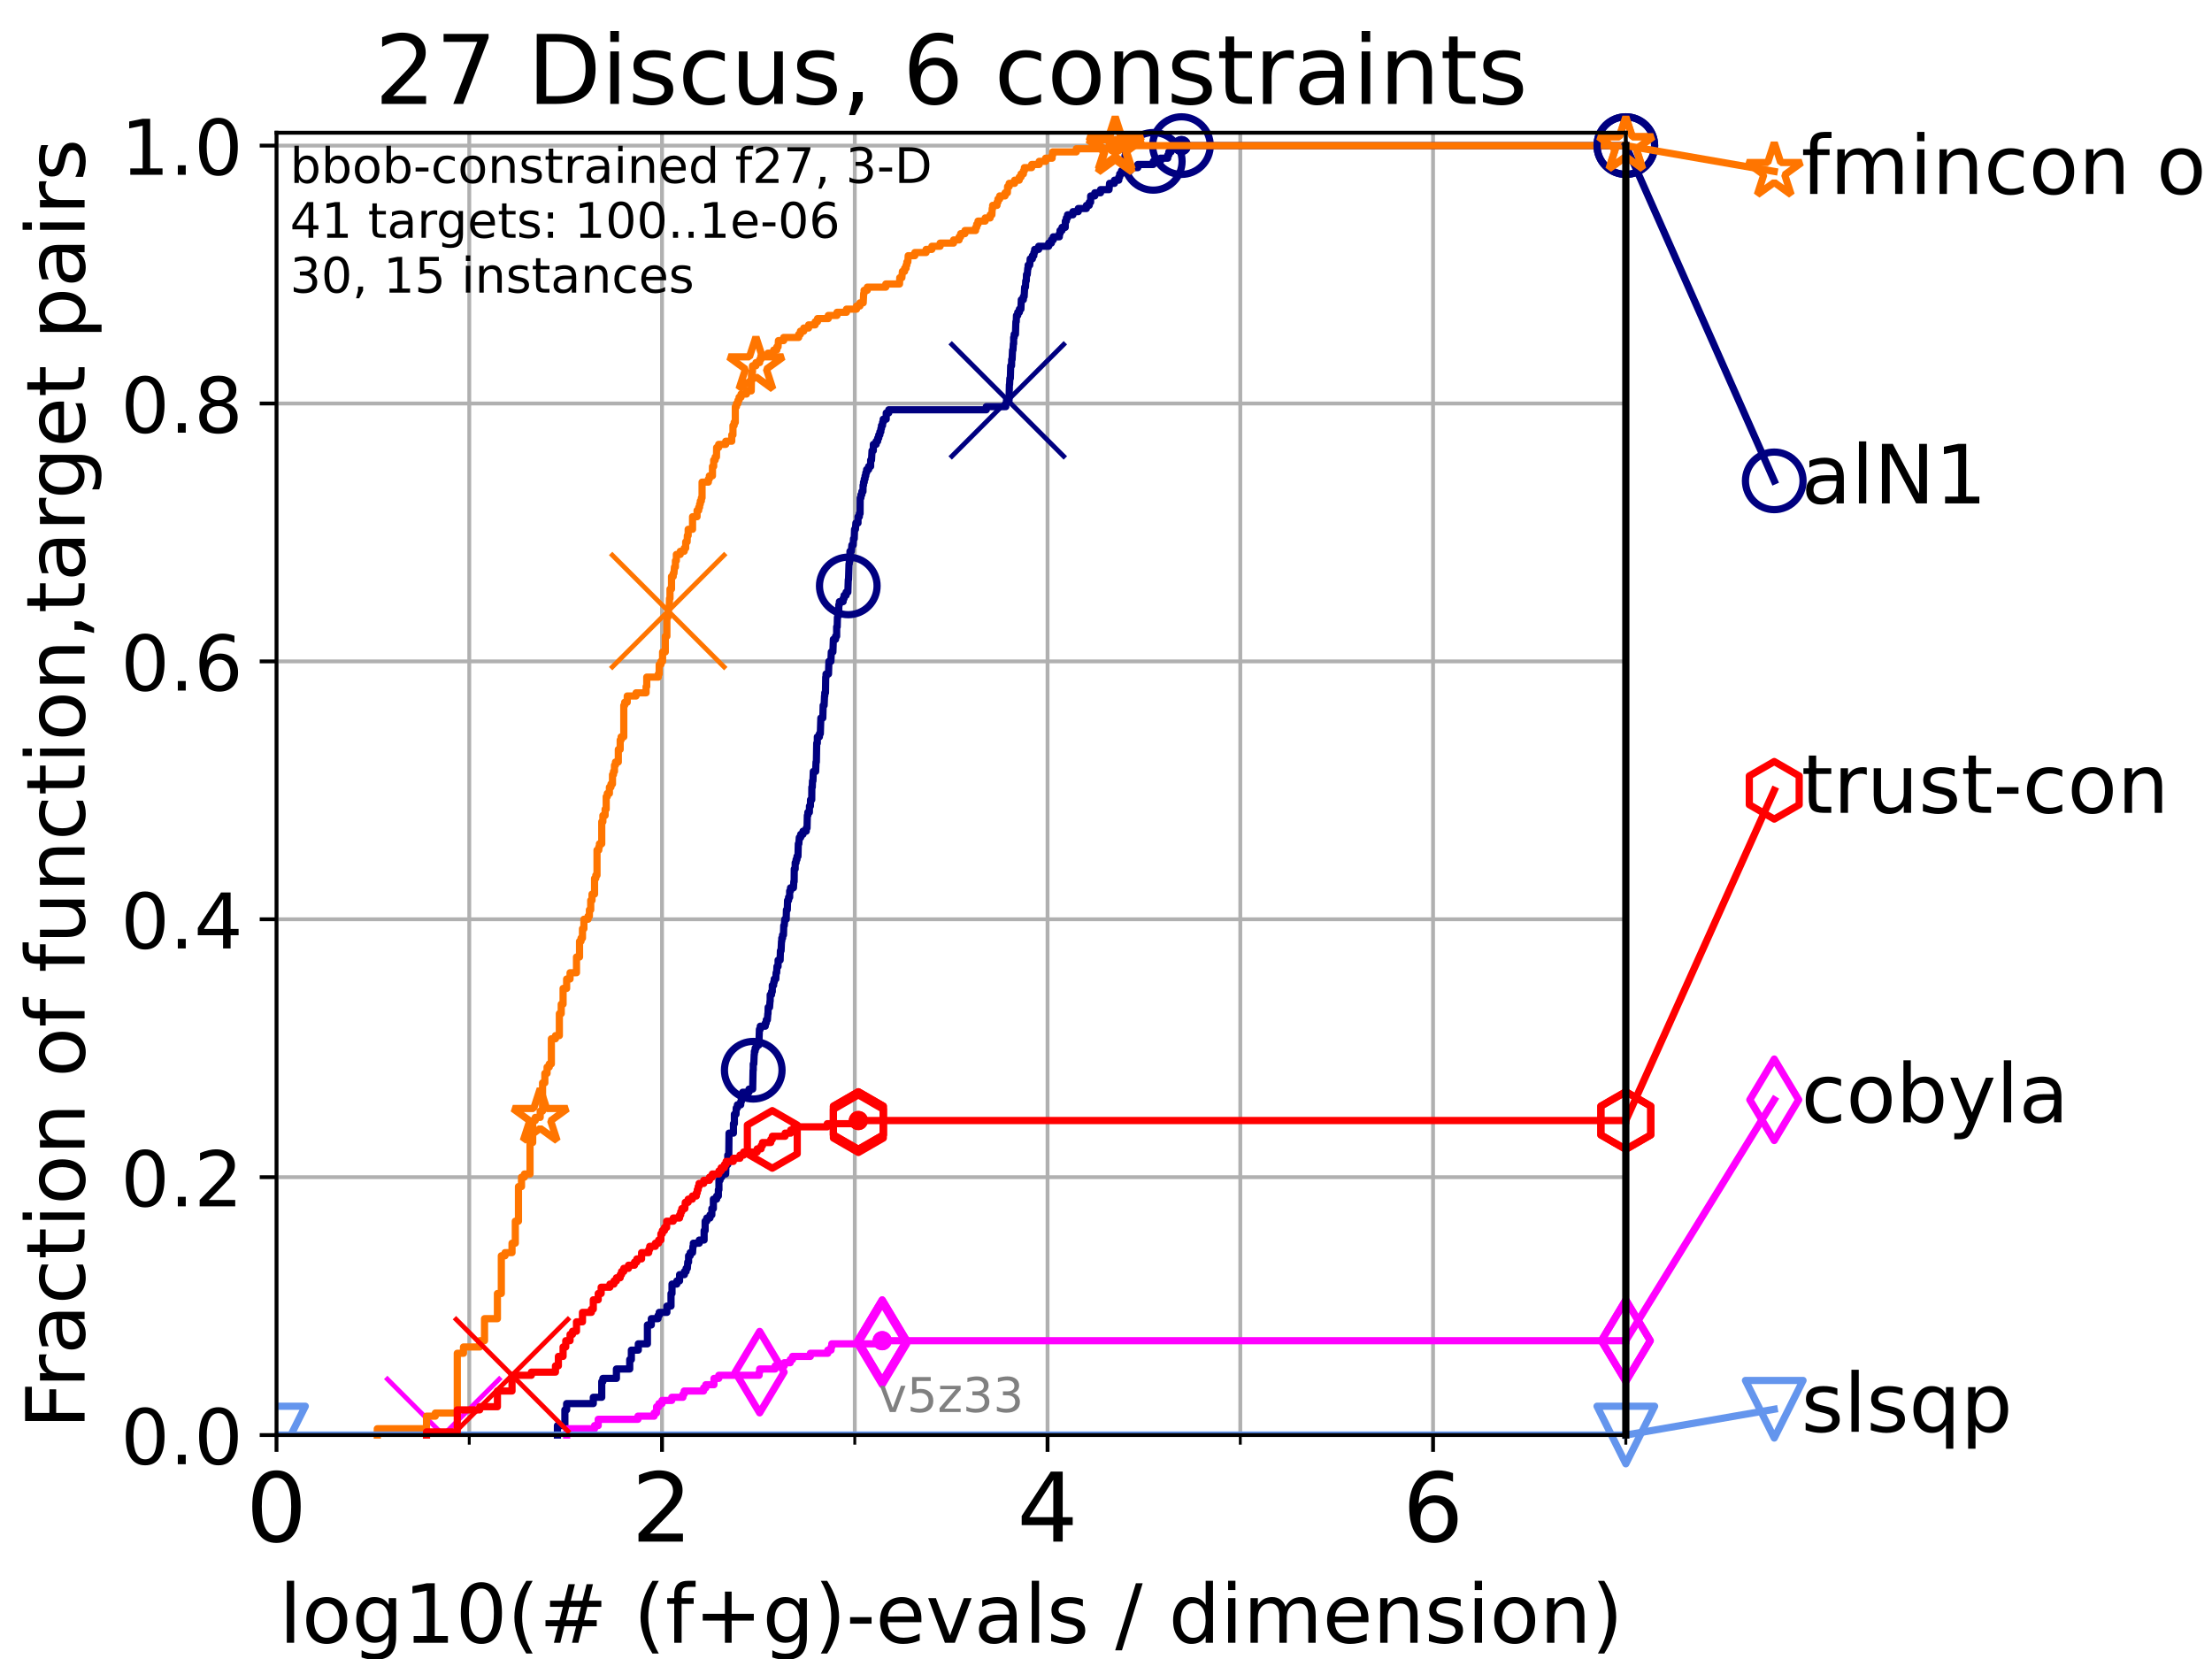 <?xml version="1.0" encoding="utf-8" standalone="no"?>
<!DOCTYPE svg PUBLIC "-//W3C//DTD SVG 1.1//EN"
  "http://www.w3.org/Graphics/SVG/1.1/DTD/svg11.dtd">
<!-- Created with matplotlib (https://matplotlib.org/) -->
<svg height="345.6pt" version="1.1" viewBox="0 0 460.8 345.6" width="460.8pt" xmlns="http://www.w3.org/2000/svg" xmlns:xlink="http://www.w3.org/1999/xlink">
 <defs>
  <style type="text/css">*{stroke-linecap:butt;stroke-linejoin:round;}</style>
 </defs>
 <g id="figure_1">
  <g id="patch_1">
   <path d="M 0 345.6 
L 460.8 345.6 
L 460.8 0 
L 0 0 
z
" style="fill:#ffffff;"/>
  </g>
  <g id="axes_1">
   <g id="patch_2">
    <path d="M 57.6 298.944 
L 338.688 298.944 
L 338.688 27.648 
L 57.6 27.648 
z
" style="fill:#ffffff;"/>
   </g>
   <g id="matplotlib.axis_1">
    <g id="xtick_1">
     <g id="line2d_1">
      <path clip-path="url(#pbe896ca324)" d="M 57.6 298.944 
L 57.6 27.648 
" style="fill:none;stroke:#b0b0b0;stroke-linecap:square;stroke-width:0.8;"/>
     </g>
     <g id="line2d_2">
      <defs>
       <path d="M 0 0 
L 0 3.5 
" id="m4cb473915c" style="stroke:#000000;stroke-width:0.8;"/>
      </defs>
      <g>
       <use style="stroke:#000000;stroke-width:0.8;" x="57.6" xlink:href="#m4cb473915c" y="298.944"/>
      </g>
     </g>
     <g id="text_1">
      <!-- 0 -->
      <g transform="translate(51.237 321.141)scale(0.2 -0.2)">
       <defs>
        <path d="M 31.781 66.406 
Q 24.172 66.406 20.328 58.906 
Q 16.5 51.422 16.5 36.375 
Q 16.5 21.391 20.328 13.891 
Q 24.172 6.391 31.781 6.391 
Q 39.453 6.391 43.281 13.891 
Q 47.125 21.391 47.125 36.375 
Q 47.125 51.422 43.281 58.906 
Q 39.453 66.406 31.781 66.406 
z
M 31.781 74.219 
Q 44.047 74.219 50.516 64.516 
Q 56.984 54.828 56.984 36.375 
Q 56.984 17.969 50.516 8.266 
Q 44.047 -1.422 31.781 -1.422 
Q 19.531 -1.422 13.062 8.266 
Q 6.594 17.969 6.594 36.375 
Q 6.594 54.828 13.062 64.516 
Q 19.531 74.219 31.781 74.219 
z
" id="DejaVuSans-48"/>
       </defs>
       <use xlink:href="#DejaVuSans-48"/>
      </g>
     </g>
    </g>
    <g id="xtick_2">
     <g id="line2d_3">
      <path clip-path="url(#pbe896ca324)" d="M 137.911 298.944 
L 137.911 27.648 
" style="fill:none;stroke:#b0b0b0;stroke-linecap:square;stroke-width:0.8;"/>
     </g>
     <g id="line2d_4">
      <g>
       <use style="stroke:#000000;stroke-width:0.8;" x="137.911" xlink:href="#m4cb473915c" y="298.944"/>
      </g>
     </g>
     <g id="text_2">
      <!-- 2 -->
      <g transform="translate(131.548 321.141)scale(0.2 -0.2)">
       <defs>
        <path d="M 19.188 8.297 
L 53.609 8.297 
L 53.609 0 
L 7.328 0 
L 7.328 8.297 
Q 12.938 14.109 22.625 23.891 
Q 32.328 33.688 34.812 36.531 
Q 39.547 41.844 41.422 45.531 
Q 43.312 49.219 43.312 52.781 
Q 43.312 58.594 39.234 62.25 
Q 35.156 65.922 28.609 65.922 
Q 23.969 65.922 18.812 64.312 
Q 13.672 62.703 7.812 59.422 
L 7.812 69.391 
Q 13.766 71.781 18.938 73 
Q 24.125 74.219 28.422 74.219 
Q 39.75 74.219 46.484 68.547 
Q 53.219 62.891 53.219 53.422 
Q 53.219 48.922 51.531 44.891 
Q 49.859 40.875 45.406 35.406 
Q 44.188 33.984 37.641 27.219 
Q 31.109 20.453 19.188 8.297 
z
" id="DejaVuSans-50"/>
       </defs>
       <use xlink:href="#DejaVuSans-50"/>
      </g>
     </g>
    </g>
    <g id="xtick_3">
     <g id="line2d_5">
      <path clip-path="url(#pbe896ca324)" d="M 218.222 298.944 
L 218.222 27.648 
" style="fill:none;stroke:#b0b0b0;stroke-linecap:square;stroke-width:0.8;"/>
     </g>
     <g id="line2d_6">
      <g>
       <use style="stroke:#000000;stroke-width:0.8;" x="218.222" xlink:href="#m4cb473915c" y="298.944"/>
      </g>
     </g>
     <g id="text_3">
      <!-- 4 -->
      <g transform="translate(211.859 321.141)scale(0.2 -0.2)">
       <defs>
        <path d="M 37.797 64.312 
L 12.891 25.391 
L 37.797 25.391 
z
M 35.203 72.906 
L 47.609 72.906 
L 47.609 25.391 
L 58.016 25.391 
L 58.016 17.188 
L 47.609 17.188 
L 47.609 0 
L 37.797 0 
L 37.797 17.188 
L 4.891 17.188 
L 4.891 26.703 
z
" id="DejaVuSans-52"/>
       </defs>
       <use xlink:href="#DejaVuSans-52"/>
      </g>
     </g>
    </g>
    <g id="xtick_4">
     <g id="line2d_7">
      <path clip-path="url(#pbe896ca324)" d="M 298.533 298.944 
L 298.533 27.648 
" style="fill:none;stroke:#b0b0b0;stroke-linecap:square;stroke-width:0.8;"/>
     </g>
     <g id="line2d_8">
      <g>
       <use style="stroke:#000000;stroke-width:0.8;" x="298.533" xlink:href="#m4cb473915c" y="298.944"/>
      </g>
     </g>
     <g id="text_4">
      <!-- 6 -->
      <g transform="translate(292.17 321.141)scale(0.2 -0.2)">
       <defs>
        <path d="M 33.016 40.375 
Q 26.375 40.375 22.484 35.828 
Q 18.609 31.297 18.609 23.391 
Q 18.609 15.531 22.484 10.953 
Q 26.375 6.391 33.016 6.391 
Q 39.656 6.391 43.531 10.953 
Q 47.406 15.531 47.406 23.391 
Q 47.406 31.297 43.531 35.828 
Q 39.656 40.375 33.016 40.375 
z
M 52.594 71.297 
L 52.594 62.312 
Q 48.875 64.062 45.094 64.984 
Q 41.312 65.922 37.594 65.922 
Q 27.828 65.922 22.672 59.328 
Q 17.531 52.734 16.797 39.406 
Q 19.672 43.656 24.016 45.922 
Q 28.375 48.188 33.594 48.188 
Q 44.578 48.188 50.953 41.516 
Q 57.328 34.859 57.328 23.391 
Q 57.328 12.156 50.688 5.359 
Q 44.047 -1.422 33.016 -1.422 
Q 20.359 -1.422 13.672 8.266 
Q 6.984 17.969 6.984 36.375 
Q 6.984 53.656 15.188 63.938 
Q 23.391 74.219 37.203 74.219 
Q 40.922 74.219 44.703 73.484 
Q 48.484 72.75 52.594 71.297 
z
" id="DejaVuSans-54"/>
       </defs>
       <use xlink:href="#DejaVuSans-54"/>
      </g>
     </g>
    </g>
    <g id="xtick_5">
     <g id="line2d_9">
      <path clip-path="url(#pbe896ca324)" d="M 97.755 298.944 
L 97.755 27.648 
" style="fill:none;stroke:#b0b0b0;stroke-linecap:square;stroke-width:0.8;"/>
     </g>
     <g id="line2d_10">
      <defs>
       <path d="M 0 0 
L 0 2 
" id="mdc724dd4da" style="stroke:#000000;stroke-width:0.6;"/>
      </defs>
      <g>
       <use style="stroke:#000000;stroke-width:0.6;" x="97.755" xlink:href="#mdc724dd4da" y="298.944"/>
      </g>
     </g>
    </g>
    <g id="xtick_6">
     <g id="line2d_11">
      <path clip-path="url(#pbe896ca324)" d="M 178.066 298.944 
L 178.066 27.648 
" style="fill:none;stroke:#b0b0b0;stroke-linecap:square;stroke-width:0.8;"/>
     </g>
     <g id="line2d_12">
      <g>
       <use style="stroke:#000000;stroke-width:0.6;" x="178.066" xlink:href="#mdc724dd4da" y="298.944"/>
      </g>
     </g>
    </g>
    <g id="xtick_7">
     <g id="line2d_13">
      <path clip-path="url(#pbe896ca324)" d="M 258.377 298.944 
L 258.377 27.648 
" style="fill:none;stroke:#b0b0b0;stroke-linecap:square;stroke-width:0.8;"/>
     </g>
     <g id="line2d_14">
      <g>
       <use style="stroke:#000000;stroke-width:0.6;" x="258.377" xlink:href="#mdc724dd4da" y="298.944"/>
      </g>
     </g>
    </g>
    <g id="xtick_8">
     <g id="line2d_15">
      <path clip-path="url(#pbe896ca324)" d="M 338.688 298.944 
L 338.688 27.648 
" style="fill:none;stroke:#b0b0b0;stroke-linecap:square;stroke-width:0.8;"/>
     </g>
     <g id="line2d_16">
      <g>
       <use style="stroke:#000000;stroke-width:0.6;" x="338.688" xlink:href="#mdc724dd4da" y="298.944"/>
      </g>
     </g>
    </g>
    <g id="text_5">
     <!-- log10(# (f+g)-evals / dimension) -->
     <g transform="translate(58.145 342.218)scale(0.17 -0.17)">
      <defs>
       <path d="M 9.422 75.984 
L 18.406 75.984 
L 18.406 0 
L 9.422 0 
z
" id="DejaVuSans-108"/>
       <path d="M 30.609 48.391 
Q 23.391 48.391 19.188 42.75 
Q 14.984 37.109 14.984 27.297 
Q 14.984 17.484 19.156 11.844 
Q 23.344 6.203 30.609 6.203 
Q 37.797 6.203 41.984 11.859 
Q 46.188 17.531 46.188 27.297 
Q 46.188 37.016 41.984 42.703 
Q 37.797 48.391 30.609 48.391 
z
M 30.609 56 
Q 42.328 56 49.016 48.375 
Q 55.719 40.766 55.719 27.297 
Q 55.719 13.875 49.016 6.219 
Q 42.328 -1.422 30.609 -1.422 
Q 18.844 -1.422 12.172 6.219 
Q 5.516 13.875 5.516 27.297 
Q 5.516 40.766 12.172 48.375 
Q 18.844 56 30.609 56 
z
" id="DejaVuSans-111"/>
       <path d="M 45.406 27.984 
Q 45.406 37.75 41.375 43.109 
Q 37.359 48.484 30.078 48.484 
Q 22.859 48.484 18.828 43.109 
Q 14.797 37.75 14.797 27.984 
Q 14.797 18.266 18.828 12.891 
Q 22.859 7.516 30.078 7.516 
Q 37.359 7.516 41.375 12.891 
Q 45.406 18.266 45.406 27.984 
z
M 54.391 6.781 
Q 54.391 -7.172 48.188 -13.984 
Q 42 -20.797 29.203 -20.797 
Q 24.469 -20.797 20.266 -20.094 
Q 16.062 -19.391 12.109 -17.922 
L 12.109 -9.188 
Q 16.062 -11.328 19.922 -12.344 
Q 23.781 -13.375 27.781 -13.375 
Q 36.625 -13.375 41.016 -8.766 
Q 45.406 -4.156 45.406 5.172 
L 45.406 9.625 
Q 42.625 4.781 38.281 2.391 
Q 33.938 0 27.875 0 
Q 17.828 0 11.672 7.656 
Q 5.516 15.328 5.516 27.984 
Q 5.516 40.672 11.672 48.328 
Q 17.828 56 27.875 56 
Q 33.938 56 38.281 53.609 
Q 42.625 51.219 45.406 46.391 
L 45.406 54.688 
L 54.391 54.688 
z
" id="DejaVuSans-103"/>
       <path d="M 12.406 8.297 
L 28.516 8.297 
L 28.516 63.922 
L 10.984 60.406 
L 10.984 69.391 
L 28.422 72.906 
L 38.281 72.906 
L 38.281 8.297 
L 54.391 8.297 
L 54.391 0 
L 12.406 0 
z
" id="DejaVuSans-49"/>
       <path d="M 31 75.875 
Q 24.469 64.656 21.281 53.656 
Q 18.109 42.672 18.109 31.391 
Q 18.109 20.125 21.312 9.062 
Q 24.516 -2 31 -13.188 
L 23.188 -13.188 
Q 15.875 -1.703 12.234 9.375 
Q 8.594 20.453 8.594 31.391 
Q 8.594 42.281 12.203 53.312 
Q 15.828 64.359 23.188 75.875 
z
" id="DejaVuSans-40"/>
       <path d="M 51.125 44 
L 36.922 44 
L 32.812 27.688 
L 47.125 27.688 
z
M 43.797 71.781 
L 38.719 51.516 
L 52.984 51.516 
L 58.109 71.781 
L 65.922 71.781 
L 60.891 51.516 
L 76.125 51.516 
L 76.125 44 
L 58.984 44 
L 54.984 27.688 
L 70.516 27.688 
L 70.516 20.219 
L 53.078 20.219 
L 48 0 
L 40.188 0 
L 45.219 20.219 
L 30.906 20.219 
L 25.875 0 
L 18.016 0 
L 23.094 20.219 
L 7.719 20.219 
L 7.719 27.688 
L 24.906 27.688 
L 29 44 
L 13.281 44 
L 13.281 51.516 
L 30.906 51.516 
L 35.891 71.781 
z
" id="DejaVuSans-35"/>
       <path id="DejaVuSans-32"/>
       <path d="M 37.109 75.984 
L 37.109 68.5 
L 28.516 68.5 
Q 23.688 68.5 21.797 66.547 
Q 19.922 64.594 19.922 59.516 
L 19.922 54.688 
L 34.719 54.688 
L 34.719 47.703 
L 19.922 47.703 
L 19.922 0 
L 10.891 0 
L 10.891 47.703 
L 2.297 47.703 
L 2.297 54.688 
L 10.891 54.688 
L 10.891 58.5 
Q 10.891 67.625 15.141 71.797 
Q 19.391 75.984 28.609 75.984 
z
" id="DejaVuSans-102"/>
       <path d="M 46 62.703 
L 46 35.5 
L 73.188 35.5 
L 73.188 27.203 
L 46 27.203 
L 46 0 
L 37.797 0 
L 37.797 27.203 
L 10.594 27.203 
L 10.594 35.5 
L 37.797 35.5 
L 37.797 62.703 
z
" id="DejaVuSans-43"/>
       <path d="M 8.016 75.875 
L 15.828 75.875 
Q 23.141 64.359 26.781 53.312 
Q 30.422 42.281 30.422 31.391 
Q 30.422 20.453 26.781 9.375 
Q 23.141 -1.703 15.828 -13.188 
L 8.016 -13.188 
Q 14.5 -2 17.703 9.062 
Q 20.906 20.125 20.906 31.391 
Q 20.906 42.672 17.703 53.656 
Q 14.5 64.656 8.016 75.875 
z
" id="DejaVuSans-41"/>
       <path d="M 4.891 31.391 
L 31.203 31.391 
L 31.203 23.391 
L 4.891 23.391 
z
" id="DejaVuSans-45"/>
       <path d="M 56.203 29.594 
L 56.203 25.203 
L 14.891 25.203 
Q 15.484 15.922 20.484 11.062 
Q 25.484 6.203 34.422 6.203 
Q 39.594 6.203 44.453 7.469 
Q 49.312 8.734 54.109 11.281 
L 54.109 2.781 
Q 49.266 0.734 44.188 -0.344 
Q 39.109 -1.422 33.891 -1.422 
Q 20.797 -1.422 13.156 6.188 
Q 5.516 13.812 5.516 26.812 
Q 5.516 40.234 12.766 48.109 
Q 20.016 56 32.328 56 
Q 43.359 56 49.781 48.891 
Q 56.203 41.797 56.203 29.594 
z
M 47.219 32.234 
Q 47.125 39.594 43.094 43.984 
Q 39.062 48.391 32.422 48.391 
Q 24.906 48.391 20.391 44.141 
Q 15.875 39.891 15.188 32.172 
z
" id="DejaVuSans-101"/>
       <path d="M 2.984 54.688 
L 12.5 54.688 
L 29.594 8.797 
L 46.688 54.688 
L 56.203 54.688 
L 35.688 0 
L 23.484 0 
z
" id="DejaVuSans-118"/>
       <path d="M 34.281 27.484 
Q 23.391 27.484 19.188 25 
Q 14.984 22.516 14.984 16.5 
Q 14.984 11.719 18.141 8.906 
Q 21.297 6.109 26.703 6.109 
Q 34.188 6.109 38.703 11.406 
Q 43.219 16.703 43.219 25.484 
L 43.219 27.484 
z
M 52.203 31.203 
L 52.203 0 
L 43.219 0 
L 43.219 8.297 
Q 40.141 3.328 35.547 0.953 
Q 30.953 -1.422 24.312 -1.422 
Q 15.922 -1.422 10.953 3.297 
Q 6 8.016 6 15.922 
Q 6 25.141 12.172 29.828 
Q 18.359 34.516 30.609 34.516 
L 43.219 34.516 
L 43.219 35.406 
Q 43.219 41.609 39.141 45 
Q 35.062 48.391 27.688 48.391 
Q 23 48.391 18.547 47.266 
Q 14.109 46.141 10.016 43.891 
L 10.016 52.203 
Q 14.938 54.109 19.578 55.047 
Q 24.219 56 28.609 56 
Q 40.484 56 46.344 49.844 
Q 52.203 43.703 52.203 31.203 
z
" id="DejaVuSans-97"/>
       <path d="M 44.281 53.078 
L 44.281 44.578 
Q 40.484 46.531 36.375 47.5 
Q 32.281 48.484 27.875 48.484 
Q 21.188 48.484 17.844 46.438 
Q 14.5 44.391 14.5 40.281 
Q 14.5 37.156 16.891 35.375 
Q 19.281 33.594 26.516 31.984 
L 29.594 31.297 
Q 39.156 29.25 43.188 25.516 
Q 47.219 21.781 47.219 15.094 
Q 47.219 7.469 41.188 3.016 
Q 35.156 -1.422 24.609 -1.422 
Q 20.219 -1.422 15.453 -0.562 
Q 10.688 0.297 5.422 2 
L 5.422 11.281 
Q 10.406 8.688 15.234 7.391 
Q 20.062 6.109 24.812 6.109 
Q 31.156 6.109 34.562 8.281 
Q 37.984 10.453 37.984 14.406 
Q 37.984 18.062 35.516 20.016 
Q 33.062 21.969 24.703 23.781 
L 21.578 24.516 
Q 13.234 26.266 9.516 29.906 
Q 5.812 33.547 5.812 39.891 
Q 5.812 47.609 11.281 51.797 
Q 16.75 56 26.812 56 
Q 31.781 56 36.172 55.266 
Q 40.578 54.547 44.281 53.078 
z
" id="DejaVuSans-115"/>
       <path d="M 25.391 72.906 
L 33.688 72.906 
L 8.297 -9.281 
L 0 -9.281 
z
" id="DejaVuSans-47"/>
       <path d="M 45.406 46.391 
L 45.406 75.984 
L 54.391 75.984 
L 54.391 0 
L 45.406 0 
L 45.406 8.203 
Q 42.578 3.328 38.25 0.953 
Q 33.938 -1.422 27.875 -1.422 
Q 17.969 -1.422 11.734 6.484 
Q 5.516 14.406 5.516 27.297 
Q 5.516 40.188 11.734 48.094 
Q 17.969 56 27.875 56 
Q 33.938 56 38.25 53.625 
Q 42.578 51.266 45.406 46.391 
z
M 14.797 27.297 
Q 14.797 17.391 18.875 11.75 
Q 22.953 6.109 30.078 6.109 
Q 37.203 6.109 41.297 11.75 
Q 45.406 17.391 45.406 27.297 
Q 45.406 37.203 41.297 42.844 
Q 37.203 48.484 30.078 48.484 
Q 22.953 48.484 18.875 42.844 
Q 14.797 37.203 14.797 27.297 
z
" id="DejaVuSans-100"/>
       <path d="M 9.422 54.688 
L 18.406 54.688 
L 18.406 0 
L 9.422 0 
z
M 9.422 75.984 
L 18.406 75.984 
L 18.406 64.594 
L 9.422 64.594 
z
" id="DejaVuSans-105"/>
       <path d="M 52 44.188 
Q 55.375 50.25 60.062 53.125 
Q 64.75 56 71.094 56 
Q 79.641 56 84.281 50.016 
Q 88.922 44.047 88.922 33.016 
L 88.922 0 
L 79.891 0 
L 79.891 32.719 
Q 79.891 40.578 77.094 44.375 
Q 74.312 48.188 68.609 48.188 
Q 61.625 48.188 57.562 43.547 
Q 53.516 38.922 53.516 30.906 
L 53.516 0 
L 44.484 0 
L 44.484 32.719 
Q 44.484 40.625 41.703 44.406 
Q 38.922 48.188 33.109 48.188 
Q 26.219 48.188 22.156 43.531 
Q 18.109 38.875 18.109 30.906 
L 18.109 0 
L 9.078 0 
L 9.078 54.688 
L 18.109 54.688 
L 18.109 46.188 
Q 21.188 51.219 25.484 53.609 
Q 29.781 56 35.688 56 
Q 41.656 56 45.828 52.969 
Q 50 49.953 52 44.188 
z
" id="DejaVuSans-109"/>
       <path d="M 54.891 33.016 
L 54.891 0 
L 45.906 0 
L 45.906 32.719 
Q 45.906 40.484 42.875 44.328 
Q 39.844 48.188 33.797 48.188 
Q 26.516 48.188 22.312 43.547 
Q 18.109 38.922 18.109 30.906 
L 18.109 0 
L 9.078 0 
L 9.078 54.688 
L 18.109 54.688 
L 18.109 46.188 
Q 21.344 51.125 25.703 53.562 
Q 30.078 56 35.797 56 
Q 45.219 56 50.047 50.172 
Q 54.891 44.344 54.891 33.016 
z
" id="DejaVuSans-110"/>
      </defs>
      <use xlink:href="#DejaVuSans-108"/>
      <use x="27.783" xlink:href="#DejaVuSans-111"/>
      <use x="88.965" xlink:href="#DejaVuSans-103"/>
      <use x="152.441" xlink:href="#DejaVuSans-49"/>
      <use x="216.064" xlink:href="#DejaVuSans-48"/>
      <use x="279.688" xlink:href="#DejaVuSans-40"/>
      <use x="318.701" xlink:href="#DejaVuSans-35"/>
      <use x="402.49" xlink:href="#DejaVuSans-32"/>
      <use x="434.277" xlink:href="#DejaVuSans-40"/>
      <use x="473.291" xlink:href="#DejaVuSans-102"/>
      <use x="508.496" xlink:href="#DejaVuSans-43"/>
      <use x="592.285" xlink:href="#DejaVuSans-103"/>
      <use x="655.762" xlink:href="#DejaVuSans-41"/>
      <use x="694.775" xlink:href="#DejaVuSans-45"/>
      <use x="730.859" xlink:href="#DejaVuSans-101"/>
      <use x="792.383" xlink:href="#DejaVuSans-118"/>
      <use x="851.562" xlink:href="#DejaVuSans-97"/>
      <use x="912.842" xlink:href="#DejaVuSans-108"/>
      <use x="940.625" xlink:href="#DejaVuSans-115"/>
      <use x="992.725" xlink:href="#DejaVuSans-32"/>
      <use x="1024.512" xlink:href="#DejaVuSans-47"/>
      <use x="1058.203" xlink:href="#DejaVuSans-32"/>
      <use x="1089.99" xlink:href="#DejaVuSans-100"/>
      <use x="1153.467" xlink:href="#DejaVuSans-105"/>
      <use x="1181.25" xlink:href="#DejaVuSans-109"/>
      <use x="1278.662" xlink:href="#DejaVuSans-101"/>
      <use x="1340.186" xlink:href="#DejaVuSans-110"/>
      <use x="1403.564" xlink:href="#DejaVuSans-115"/>
      <use x="1455.664" xlink:href="#DejaVuSans-105"/>
      <use x="1483.447" xlink:href="#DejaVuSans-111"/>
      <use x="1544.629" xlink:href="#DejaVuSans-110"/>
      <use x="1608.008" xlink:href="#DejaVuSans-41"/>
     </g>
    </g>
   </g>
   <g id="matplotlib.axis_2">
    <g id="ytick_1">
     <g id="line2d_17">
      <path clip-path="url(#pbe896ca324)" d="M 57.6 298.944 
L 338.688 298.944 
" style="fill:none;stroke:#b0b0b0;stroke-linecap:square;stroke-width:0.8;"/>
     </g>
     <g id="line2d_18">
      <defs>
       <path d="M 0 0 
L -3.5 0 
" id="m825342e042" style="stroke:#000000;stroke-width:0.8;"/>
      </defs>
      <g>
       <use style="stroke:#000000;stroke-width:0.8;" x="57.6" xlink:href="#m825342e042" y="298.944"/>
      </g>
     </g>
     <g id="text_6">
      <!-- 0.0 -->
      <g transform="translate(25.155 305.023)scale(0.16 -0.16)">
       <defs>
        <path d="M 10.688 12.406 
L 21 12.406 
L 21 0 
L 10.688 0 
z
" id="DejaVuSans-46"/>
       </defs>
       <use xlink:href="#DejaVuSans-48"/>
       <use x="63.623" xlink:href="#DejaVuSans-46"/>
       <use x="95.41" xlink:href="#DejaVuSans-48"/>
      </g>
     </g>
    </g>
    <g id="ytick_2">
     <g id="line2d_19">
      <path clip-path="url(#pbe896ca324)" d="M 57.6 245.222 
L 338.688 245.222 
" style="fill:none;stroke:#b0b0b0;stroke-linecap:square;stroke-width:0.8;"/>
     </g>
     <g id="line2d_20">
      <g>
       <use style="stroke:#000000;stroke-width:0.8;" x="57.6" xlink:href="#m825342e042" y="245.222"/>
      </g>
     </g>
     <g id="text_7">
      <!-- 0.2 -->
      <g transform="translate(25.155 251.301)scale(0.16 -0.16)">
       <use xlink:href="#DejaVuSans-48"/>
       <use x="63.623" xlink:href="#DejaVuSans-46"/>
       <use x="95.41" xlink:href="#DejaVuSans-50"/>
      </g>
     </g>
    </g>
    <g id="ytick_3">
     <g id="line2d_21">
      <path clip-path="url(#pbe896ca324)" d="M 57.6 191.5 
L 338.688 191.5 
" style="fill:none;stroke:#b0b0b0;stroke-linecap:square;stroke-width:0.8;"/>
     </g>
     <g id="line2d_22">
      <g>
       <use style="stroke:#000000;stroke-width:0.8;" x="57.6" xlink:href="#m825342e042" y="191.5"/>
      </g>
     </g>
     <g id="text_8">
      <!-- 0.4 -->
      <g transform="translate(25.155 197.579)scale(0.16 -0.16)">
       <use xlink:href="#DejaVuSans-48"/>
       <use x="63.623" xlink:href="#DejaVuSans-46"/>
       <use x="95.41" xlink:href="#DejaVuSans-52"/>
      </g>
     </g>
    </g>
    <g id="ytick_4">
     <g id="line2d_23">
      <path clip-path="url(#pbe896ca324)" d="M 57.6 137.778 
L 338.688 137.778 
" style="fill:none;stroke:#b0b0b0;stroke-linecap:square;stroke-width:0.8;"/>
     </g>
     <g id="line2d_24">
      <g>
       <use style="stroke:#000000;stroke-width:0.8;" x="57.6" xlink:href="#m825342e042" y="137.778"/>
      </g>
     </g>
     <g id="text_9">
      <!-- 0.6 -->
      <g transform="translate(25.155 143.857)scale(0.16 -0.16)">
       <use xlink:href="#DejaVuSans-48"/>
       <use x="63.623" xlink:href="#DejaVuSans-46"/>
       <use x="95.41" xlink:href="#DejaVuSans-54"/>
      </g>
     </g>
    </g>
    <g id="ytick_5">
     <g id="line2d_25">
      <path clip-path="url(#pbe896ca324)" d="M 57.6 84.056 
L 338.688 84.056 
" style="fill:none;stroke:#b0b0b0;stroke-linecap:square;stroke-width:0.8;"/>
     </g>
     <g id="line2d_26">
      <g>
       <use style="stroke:#000000;stroke-width:0.8;" x="57.6" xlink:href="#m825342e042" y="84.056"/>
      </g>
     </g>
     <g id="text_10">
      <!-- 0.8 -->
      <g transform="translate(25.155 90.135)scale(0.16 -0.16)">
       <defs>
        <path d="M 31.781 34.625 
Q 24.75 34.625 20.719 30.859 
Q 16.703 27.094 16.703 20.516 
Q 16.703 13.922 20.719 10.156 
Q 24.75 6.391 31.781 6.391 
Q 38.812 6.391 42.859 10.172 
Q 46.922 13.969 46.922 20.516 
Q 46.922 27.094 42.891 30.859 
Q 38.875 34.625 31.781 34.625 
z
M 21.922 38.812 
Q 15.578 40.375 12.031 44.719 
Q 8.5 49.078 8.5 55.328 
Q 8.5 64.062 14.719 69.141 
Q 20.953 74.219 31.781 74.219 
Q 42.672 74.219 48.875 69.141 
Q 55.078 64.062 55.078 55.328 
Q 55.078 49.078 51.531 44.719 
Q 48 40.375 41.703 38.812 
Q 48.828 37.156 52.797 32.312 
Q 56.781 27.484 56.781 20.516 
Q 56.781 9.906 50.312 4.234 
Q 43.844 -1.422 31.781 -1.422 
Q 19.734 -1.422 13.25 4.234 
Q 6.781 9.906 6.781 20.516 
Q 6.781 27.484 10.781 32.312 
Q 14.797 37.156 21.922 38.812 
z
M 18.312 54.391 
Q 18.312 48.734 21.844 45.562 
Q 25.391 42.391 31.781 42.391 
Q 38.141 42.391 41.719 45.562 
Q 45.312 48.734 45.312 54.391 
Q 45.312 60.062 41.719 63.234 
Q 38.141 66.406 31.781 66.406 
Q 25.391 66.406 21.844 63.234 
Q 18.312 60.062 18.312 54.391 
z
" id="DejaVuSans-56"/>
       </defs>
       <use xlink:href="#DejaVuSans-48"/>
       <use x="63.623" xlink:href="#DejaVuSans-46"/>
       <use x="95.41" xlink:href="#DejaVuSans-56"/>
      </g>
     </g>
    </g>
    <g id="ytick_6">
     <g id="line2d_27">
      <path clip-path="url(#pbe896ca324)" d="M 57.6 30.334 
L 338.688 30.334 
" style="fill:none;stroke:#b0b0b0;stroke-linecap:square;stroke-width:0.8;"/>
     </g>
     <g id="line2d_28">
      <g>
       <use style="stroke:#000000;stroke-width:0.8;" x="57.6" xlink:href="#m825342e042" y="30.334"/>
      </g>
     </g>
     <g id="text_11">
      <!-- 1.0 -->
      <g transform="translate(25.155 36.413)scale(0.16 -0.16)">
       <use xlink:href="#DejaVuSans-49"/>
       <use x="63.623" xlink:href="#DejaVuSans-46"/>
       <use x="95.41" xlink:href="#DejaVuSans-48"/>
      </g>
     </g>
    </g>
    <g id="text_12">
     <!-- Fraction of function,target pairs -->
     <g transform="translate(17.62 297.681)rotate(-90)scale(0.17 -0.17)">
      <defs>
       <path d="M 9.812 72.906 
L 51.703 72.906 
L 51.703 64.594 
L 19.672 64.594 
L 19.672 43.109 
L 48.578 43.109 
L 48.578 34.812 
L 19.672 34.812 
L 19.672 0 
L 9.812 0 
z
" id="DejaVuSans-70"/>
       <path d="M 41.109 46.297 
Q 39.594 47.172 37.812 47.578 
Q 36.031 48 33.891 48 
Q 26.266 48 22.188 43.047 
Q 18.109 38.094 18.109 28.812 
L 18.109 0 
L 9.078 0 
L 9.078 54.688 
L 18.109 54.688 
L 18.109 46.188 
Q 20.953 51.172 25.484 53.578 
Q 30.031 56 36.531 56 
Q 37.453 56 38.578 55.875 
Q 39.703 55.766 41.062 55.516 
z
" id="DejaVuSans-114"/>
       <path d="M 48.781 52.594 
L 48.781 44.188 
Q 44.969 46.297 41.141 47.344 
Q 37.312 48.391 33.406 48.391 
Q 24.656 48.391 19.812 42.844 
Q 14.984 37.312 14.984 27.297 
Q 14.984 17.281 19.812 11.734 
Q 24.656 6.203 33.406 6.203 
Q 37.312 6.203 41.141 7.25 
Q 44.969 8.297 48.781 10.406 
L 48.781 2.094 
Q 45.016 0.344 40.984 -0.531 
Q 36.969 -1.422 32.422 -1.422 
Q 20.062 -1.422 12.781 6.344 
Q 5.516 14.109 5.516 27.297 
Q 5.516 40.672 12.859 48.328 
Q 20.219 56 33.016 56 
Q 37.156 56 41.109 55.141 
Q 45.062 54.297 48.781 52.594 
z
" id="DejaVuSans-99"/>
       <path d="M 18.312 70.219 
L 18.312 54.688 
L 36.812 54.688 
L 36.812 47.703 
L 18.312 47.703 
L 18.312 18.016 
Q 18.312 11.328 20.141 9.422 
Q 21.969 7.516 27.594 7.516 
L 36.812 7.516 
L 36.812 0 
L 27.594 0 
Q 17.188 0 13.234 3.875 
Q 9.281 7.766 9.281 18.016 
L 9.281 47.703 
L 2.688 47.703 
L 2.688 54.688 
L 9.281 54.688 
L 9.281 70.219 
z
" id="DejaVuSans-116"/>
       <path d="M 8.5 21.578 
L 8.5 54.688 
L 17.484 54.688 
L 17.484 21.922 
Q 17.484 14.156 20.5 10.266 
Q 23.531 6.391 29.594 6.391 
Q 36.859 6.391 41.078 11.031 
Q 45.312 15.672 45.312 23.688 
L 45.312 54.688 
L 54.297 54.688 
L 54.297 0 
L 45.312 0 
L 45.312 8.406 
Q 42.047 3.422 37.719 1 
Q 33.406 -1.422 27.688 -1.422 
Q 18.266 -1.422 13.375 4.438 
Q 8.5 10.297 8.5 21.578 
z
M 31.109 56 
z
" id="DejaVuSans-117"/>
       <path d="M 11.719 12.406 
L 22.016 12.406 
L 22.016 4 
L 14.016 -11.625 
L 7.719 -11.625 
L 11.719 4 
z
" id="DejaVuSans-44"/>
       <path d="M 18.109 8.203 
L 18.109 -20.797 
L 9.078 -20.797 
L 9.078 54.688 
L 18.109 54.688 
L 18.109 46.391 
Q 20.953 51.266 25.266 53.625 
Q 29.594 56 35.594 56 
Q 45.562 56 51.781 48.094 
Q 58.016 40.188 58.016 27.297 
Q 58.016 14.406 51.781 6.484 
Q 45.562 -1.422 35.594 -1.422 
Q 29.594 -1.422 25.266 0.953 
Q 20.953 3.328 18.109 8.203 
z
M 48.688 27.297 
Q 48.688 37.203 44.609 42.844 
Q 40.531 48.484 33.406 48.484 
Q 26.266 48.484 22.188 42.844 
Q 18.109 37.203 18.109 27.297 
Q 18.109 17.391 22.188 11.75 
Q 26.266 6.109 33.406 6.109 
Q 40.531 6.109 44.609 11.75 
Q 48.688 17.391 48.688 27.297 
z
" id="DejaVuSans-112"/>
      </defs>
      <use xlink:href="#DejaVuSans-70"/>
      <use x="50.27" xlink:href="#DejaVuSans-114"/>
      <use x="91.383" xlink:href="#DejaVuSans-97"/>
      <use x="152.662" xlink:href="#DejaVuSans-99"/>
      <use x="207.643" xlink:href="#DejaVuSans-116"/>
      <use x="246.852" xlink:href="#DejaVuSans-105"/>
      <use x="274.635" xlink:href="#DejaVuSans-111"/>
      <use x="335.816" xlink:href="#DejaVuSans-110"/>
      <use x="399.195" xlink:href="#DejaVuSans-32"/>
      <use x="430.982" xlink:href="#DejaVuSans-111"/>
      <use x="492.164" xlink:href="#DejaVuSans-102"/>
      <use x="527.369" xlink:href="#DejaVuSans-32"/>
      <use x="559.156" xlink:href="#DejaVuSans-102"/>
      <use x="594.361" xlink:href="#DejaVuSans-117"/>
      <use x="657.74" xlink:href="#DejaVuSans-110"/>
      <use x="721.119" xlink:href="#DejaVuSans-99"/>
      <use x="776.1" xlink:href="#DejaVuSans-116"/>
      <use x="815.309" xlink:href="#DejaVuSans-105"/>
      <use x="843.092" xlink:href="#DejaVuSans-111"/>
      <use x="904.273" xlink:href="#DejaVuSans-110"/>
      <use x="967.652" xlink:href="#DejaVuSans-44"/>
      <use x="999.439" xlink:href="#DejaVuSans-116"/>
      <use x="1038.648" xlink:href="#DejaVuSans-97"/>
      <use x="1099.928" xlink:href="#DejaVuSans-114"/>
      <use x="1139.291" xlink:href="#DejaVuSans-103"/>
      <use x="1202.768" xlink:href="#DejaVuSans-101"/>
      <use x="1264.291" xlink:href="#DejaVuSans-116"/>
      <use x="1303.5" xlink:href="#DejaVuSans-32"/>
      <use x="1335.287" xlink:href="#DejaVuSans-112"/>
      <use x="1398.764" xlink:href="#DejaVuSans-97"/>
      <use x="1460.043" xlink:href="#DejaVuSans-105"/>
      <use x="1487.826" xlink:href="#DejaVuSans-114"/>
      <use x="1528.939" xlink:href="#DejaVuSans-115"/>
     </g>
    </g>
   </g>
   <g id="line2d_29">
    <defs>
     <path d="M 0 1.5 
C 0.398 1.5 0.779 1.342 1.061 1.061 
C 1.342 0.779 1.5 0.398 1.5 0 
C 1.5 -0.398 1.342 -0.779 1.061 -1.061 
C 0.779 -1.342 0.398 -1.5 0 -1.5 
C -0.398 -1.5 -0.779 -1.342 -1.061 -1.061 
C -1.342 -0.779 -1.5 -0.398 -1.5 0 
C -1.5 0.398 -1.342 0.779 -1.061 1.061 
C -0.779 1.342 -0.398 1.5 0 1.5 
z
" id="mbb217f35a6" style="stroke:#000080;"/>
    </defs>
    <g>
     <use style="fill:#000080;stroke:#000080;" x="246.121" xlink:href="#mbb217f35a6" y="30.334"/>
     <use style="fill:#000080;stroke:#000080;" x="246.121" xlink:href="#mbb217f35a6" y="30.334"/>
    </g>
   </g>
   <g id="line2d_30">
    <path d="M 116.122 298.944 
L 116.122 296.979 
L 117.673 296.979 
L 117.673 293.703 
L 118.04 293.703 
L 118.04 292.393 
L 123.594 292.393 
L 123.594 291.082 
L 125.352 291.082 
L 125.352 287.807 
L 125.589 287.807 
L 125.589 287.151 
L 128.411 287.151 
L 128.411 285.186 
L 131.185 285.186 
L 131.185 283.22 
L 131.524 283.22 
L 131.524 281.255 
L 132.971 281.255 
L 132.971 279.945 
L 134.87 279.945 
L 134.87 276.014 
L 135.682 276.014 
L 135.682 274.704 
L 137.077 274.704 
L 137.077 274.048 
L 137.32 274.048 
L 137.32 273.393 
L 138.927 273.393 
L 138.927 272.083 
L 139.783 272.083 
L 139.783 269.462 
L 139.991 269.462 
L 139.991 267.497 
L 140.993 267.497 
L 140.993 266.842 
L 141.568 266.842 
L 141.568 265.532 
L 142.576 265.532 
L 142.576 264.876 
L 142.928 264.876 
L 142.928 264.221 
L 143.187 264.221 
L 143.273 262.911 
L 143.443 262.911 
L 143.443 261.601 
L 143.779 261.601 
L 143.779 260.946 
L 144.27 260.946 
L 144.351 259.635 
L 144.431 259.635 
L 144.431 258.98 
L 145.666 258.98 
L 145.666 258.325 
L 146.679 258.325 
L 146.679 256.36 
L 146.889 256.36 
L 146.889 254.394 
L 147.233 254.394 
L 147.233 253.739 
L 147.901 253.739 
L 147.901 253.084 
L 148.29 253.084 
L 148.29 251.773 
L 148.608 251.773 
L 148.608 249.808 
L 149.287 249.808 
L 149.287 249.153 
L 149.647 249.153 
L 149.647 247.843 
L 149.765 247.843 
L 149.765 245.877 
L 149.999 245.877 
L 149.999 245.222 
L 150.344 245.222 
L 150.344 244.567 
L 151.179 244.567 
L 151.233 242.601 
L 151.608 242.601 
L 151.608 240.636 
L 151.819 240.636 
L 151.871 236.05 
L 152.786 236.05 
L 152.786 234.085 
L 152.984 234.085 
L 152.984 232.119 
L 153.323 232.119 
L 153.371 230.809 
L 153.609 230.809 
L 153.609 230.154 
L 154.304 230.154 
L 154.304 229.499 
L 154.44 229.499 
L 154.44 228.843 
L 154.708 228.843 
L 154.708 227.533 
L 156.032 227.533 
L 156.032 226.878 
L 156.796 226.878 
L 156.875 222.947 
L 156.914 222.947 
L 156.914 221.637 
L 157.031 221.637 
L 157.109 219.671 
L 157.147 219.671 
L 157.147 219.016 
L 157.301 219.016 
L 157.301 218.361 
L 157.529 218.361 
L 157.529 217.706 
L 158.086 217.706 
L 158.195 214.43 
L 158.376 214.43 
L 158.376 213.775 
L 159.423 213.775 
L 159.423 213.12 
L 159.625 213.12 
L 159.625 212.465 
L 159.858 212.465 
L 159.956 211.154 
L 159.989 211.154 
L 160.022 209.844 
L 160.314 209.844 
L 160.41 208.534 
L 160.442 208.534 
L 160.442 207.224 
L 160.727 207.224 
L 160.727 206.568 
L 160.884 206.568 
L 160.884 205.258 
L 161.162 205.258 
L 161.162 204.603 
L 161.284 204.603 
L 161.284 203.948 
L 161.615 203.948 
L 161.675 202.638 
L 161.794 202.638 
L 161.853 201.327 
L 162.087 201.327 
L 162.087 200.017 
L 162.517 200.017 
L 162.574 198.052 
L 162.715 198.052 
L 162.799 196.086 
L 162.854 196.086 
L 162.854 195.431 
L 163.021 195.431 
L 163.021 194.776 
L 163.212 194.776 
L 163.267 192.81 
L 163.375 192.81 
L 163.483 191.5 
L 163.775 191.5 
L 163.828 189.535 
L 164.011 189.535 
L 164.063 187.569 
L 164.27 187.569 
L 164.27 186.914 
L 164.499 186.914 
L 164.499 185.604 
L 164.675 185.604 
L 164.675 184.949 
L 165.291 184.949 
L 165.363 183.638 
L 165.435 183.638 
L 165.459 181.018 
L 165.65 181.018 
L 165.65 179.707 
L 165.838 179.707 
L 165.838 179.052 
L 166.025 179.052 
L 166.025 178.397 
L 166.232 178.397 
L 166.301 175.777 
L 166.415 175.777 
L 166.505 174.466 
L 166.796 174.466 
L 166.796 173.811 
L 167.277 173.811 
L 167.277 173.156 
L 167.955 173.156 
L 167.955 172.501 
L 168.12 172.501 
L 168.182 169.88 
L 168.284 169.88 
L 168.284 169.225 
L 168.607 169.225 
L 168.627 167.915 
L 168.825 167.915 
L 168.845 166.604 
L 169.1 166.604 
L 169.119 163.984 
L 169.216 163.984 
L 169.254 162.674 
L 169.351 162.674 
L 169.427 160.708 
L 169.916 160.708 
L 169.99 158.743 
L 170.064 158.743 
L 170.137 154.812 
L 170.265 154.812 
L 170.265 153.502 
L 170.696 153.502 
L 170.696 152.846 
L 170.89 152.846 
L 170.995 149.571 
L 171.409 149.571 
L 171.477 146.95 
L 171.679 146.95 
L 171.763 144.985 
L 171.813 144.985 
L 171.813 144.33 
L 171.962 144.33 
L 172.011 141.054 
L 172.077 141.054 
L 172.077 140.399 
L 172.594 140.399 
L 172.673 137.778 
L 173.096 137.778 
L 173.173 135.813 
L 173.508 135.813 
L 173.599 133.192 
L 174.058 133.192 
L 174.058 132.537 
L 174.291 132.537 
L 174.291 130.571 
L 174.406 130.571 
L 174.449 128.606 
L 174.52 128.606 
L 174.52 127.296 
L 174.733 127.296 
L 174.733 125.985 
L 174.859 125.985 
L 174.859 125.33 
L 175.638 125.33 
L 175.638 124.675 
L 175.837 124.675 
L 175.837 124.02 
L 176.255 124.02 
L 176.255 123.365 
L 176.625 123.365 
L 176.713 120.744 
L 176.763 120.744 
L 176.863 117.469 
L 176.925 117.469 
L 176.925 116.813 
L 177.061 116.813 
L 177.061 114.848 
L 177.354 114.848 
L 177.463 113.538 
L 177.738 113.538 
L 177.797 112.227 
L 177.95 112.227 
L 178.02 110.262 
L 178.205 110.262 
L 178.297 108.952 
L 178.739 108.952 
L 178.739 107.641 
L 179.017 107.641 
L 179.017 106.986 
L 179.17 106.986 
L 179.192 103.71 
L 179.344 103.71 
L 179.344 103.055 
L 179.537 103.055 
L 179.537 102.4 
L 179.771 102.4 
L 179.792 101.09 
L 179.886 101.09 
L 179.886 100.435 
L 180.043 100.435 
L 180.043 99.78 
L 180.208 99.78 
L 180.208 99.124 
L 180.362 99.124 
L 180.362 98.469 
L 180.534 98.469 
L 180.534 97.814 
L 180.953 97.814 
L 180.953 97.159 
L 181.371 97.159 
L 181.371 95.849 
L 181.553 95.849 
L 181.658 93.883 
L 181.93 93.883 
L 181.93 92.573 
L 182.516 92.573 
L 182.516 91.918 
L 182.837 91.918 
L 182.837 91.263 
L 183.057 91.263 
L 183.057 90.608 
L 183.291 90.608 
L 183.291 89.952 
L 183.497 89.952 
L 183.497 89.297 
L 183.624 89.297 
L 183.624 88.642 
L 183.851 88.642 
L 183.851 87.987 
L 183.984 87.987 
L 183.984 87.332 
L 184.61 87.332 
L 184.618 86.022 
L 185.145 86.022 
L 185.145 85.366 
L 205.463 85.366 
L 205.463 84.711 
L 209.523 84.711 
L 209.523 84.056 
L 209.666 84.056 
L 209.666 83.401 
L 210.203 83.401 
L 210.276 80.125 
L 210.315 80.125 
L 210.373 78.815 
L 210.475 78.815 
L 210.547 76.194 
L 210.725 76.194 
L 210.747 74.884 
L 210.841 74.884 
L 210.926 72.919 
L 211.021 72.919 
L 211.095 71.608 
L 211.158 71.608 
L 211.158 70.298 
L 211.269 70.298 
L 211.269 69.643 
L 211.537 69.643 
L 211.625 67.022 
L 211.702 67.022 
L 211.751 65.712 
L 212.013 65.712 
L 212.013 65.057 
L 212.353 65.057 
L 212.353 64.402 
L 212.67 64.402 
L 212.756 62.436 
L 213.18 62.436 
L 213.18 61.781 
L 213.35 61.781 
L 213.46 59.816 
L 213.623 59.816 
L 213.682 58.505 
L 213.796 58.505 
L 213.839 57.195 
L 213.997 57.195 
L 214.106 55.885 
L 214.176 55.885 
L 214.176 55.23 
L 214.508 55.23 
L 214.607 53.919 
L 215.067 53.919 
L 215.067 53.264 
L 215.371 53.264 
L 215.371 52.609 
L 215.536 52.609 
L 215.536 51.954 
L 216.374 51.954 
L 216.374 51.299 
L 218.463 51.299 
L 218.463 50.644 
L 219.022 50.644 
L 219.022 49.988 
L 219.408 49.988 
L 219.408 49.333 
L 220.679 49.333 
L 220.679 48.678 
L 220.821 48.678 
L 220.821 48.023 
L 221.236 48.023 
L 221.236 47.368 
L 221.912 47.368 
L 221.921 46.058 
L 222.139 46.058 
L 222.139 45.402 
L 222.385 45.402 
L 222.385 44.747 
L 223.51 44.747 
L 223.51 44.092 
L 224.622 44.092 
L 224.622 43.437 
L 226.318 43.437 
L 226.318 42.782 
L 226.913 42.782 
L 226.913 42.127 
L 227.196 42.127 
L 227.205 40.816 
L 228.066 40.816 
L 228.066 40.161 
L 229.265 40.161 
L 229.265 39.506 
L 231.031 39.506 
L 231.14 38.196 
L 232.155 38.196 
L 232.155 37.541 
L 233.062 37.541 
L 233.062 36.886 
L 233.253 36.886 
L 233.253 36.23 
L 233.628 36.23 
L 233.628 35.575 
L 235.441 35.575 
L 235.441 34.92 
L 237.024 34.92 
L 237.024 34.265 
L 240.248 34.265 
L 240.248 33.61 
L 241.742 33.61 
L 241.742 32.955 
L 243.263 32.955 
L 243.263 32.3 
L 243.483 32.3 
L 243.483 31.644 
L 243.947 31.644 
L 243.947 30.989 
L 246.121 30.989 
L 246.121 30.334 
L 338.688 30.334 
L 338.688 30.334 
" style="fill:none;stroke:#000080;stroke-linecap:square;stroke-width:1.5;"/>
   </g>
   <g id="line2d_31">
    <defs>
     <path d="M 0 6 
C 1.591 6 3.117 5.368 4.243 4.243 
C 5.368 3.117 6 1.591 6 0 
C 6 -1.591 5.368 -3.117 4.243 -4.243 
C 3.117 -5.368 1.591 -6 0 -6 
C -1.591 -6 -3.117 -5.368 -4.243 -4.243 
C -5.368 -3.117 -6 -1.591 -6 0 
C -6 1.591 -5.368 3.117 -4.243 4.243 
C -3.117 5.368 -1.591 6 0 6 
z
" id="m528b959d15" style="stroke:#000080;stroke-width:1.5;"/>
    </defs>
    <g>
     <use style="fill-opacity:0;stroke:#000080;stroke-width:1.5;" x="156.914" xlink:href="#m528b959d15" y="222.947"/>
     <use style="fill-opacity:0;stroke:#000080;stroke-width:1.5;" x="176.713" xlink:href="#m528b959d15" y="122.055"/>
     <use style="fill-opacity:0;stroke:#000080;stroke-width:1.5;" x="240.248" xlink:href="#m528b959d15" y="33.61"/>
     <use style="fill-opacity:0;stroke:#000080;stroke-width:1.5;" x="246.121" xlink:href="#m528b959d15" y="30.334"/>
     <use style="fill-opacity:0;stroke:#000080;stroke-width:1.5;" x="338.688" xlink:href="#m528b959d15" y="30.334"/>
    </g>
   </g>
   <g id="line2d_32">
    <path style="fill:none;stroke:#000080;stroke-linecap:square;stroke-width:1.5;"/>
    <g/>
   </g>
   <g id="line2d_33">
    <path clip-path="url(#pbe896ca324)" d="M 209.934 83.401 
" style="fill:none;stroke:#000080;stroke-linecap:square;stroke-width:1.5;"/>
    <defs>
     <path d="M -12 12 
L 12 -12 
M -12 -12 
L 12 12 
" id="m96da1c6445" style="stroke:#000080;"/>
    </defs>
    <g clip-path="url(#pbe896ca324)">
     <use style="fill:#000080;stroke:#000080;" x="209.934" xlink:href="#m96da1c6445" y="83.401"/>
    </g>
   </g>
   <g id="line2d_34">
    <defs>
     <path d="M 0 1.5 
C 0.398 1.5 0.779 1.342 1.061 1.061 
C 1.342 0.779 1.5 0.398 1.5 0 
C 1.5 -0.398 1.342 -0.779 1.061 -1.061 
C 0.779 -1.342 0.398 -1.5 0 -1.5 
C -0.398 -1.5 -0.779 -1.342 -1.061 -1.061 
C -1.342 -0.779 -1.5 -0.398 -1.5 0 
C -1.5 0.398 -1.342 0.779 -1.061 1.061 
C -0.779 1.342 -0.398 1.5 0 1.5 
z
" id="m71e4842e1f" style="stroke:#ff00ff;"/>
    </defs>
    <g>
     <use style="fill:#ff00ff;stroke:#ff00ff;" x="183.78" xlink:href="#m71e4842e1f" y="279.29"/>
     <use style="fill:#ff00ff;stroke:#ff00ff;" x="183.78" xlink:href="#m71e4842e1f" y="279.29"/>
    </g>
   </g>
   <g id="line2d_35">
    <path d="M 118.04 298.944 
L 118.04 298.289 
L 118.221 298.289 
L 118.221 297.634 
L 123.856 297.634 
L 123.856 296.979 
L 124.62 296.979 
L 124.62 295.668 
L 132.894 295.668 
L 132.894 295.013 
L 136.266 295.013 
L 136.266 294.358 
L 136.77 294.358 
L 136.77 293.048 
L 137.259 293.048 
L 137.259 292.393 
L 137.911 292.393 
L 137.911 291.737 
L 139.939 291.737 
L 139.939 291.082 
L 142.261 291.082 
L 142.261 290.427 
L 142.531 290.427 
L 142.531 289.772 
L 146.573 289.772 
L 146.573 289.117 
L 147.027 289.117 
L 147.027 288.462 
L 148.733 288.462 
L 148.733 287.807 
L 148.733 287.807 
L 148.733 287.151 
L 149.735 287.151 
L 149.735 286.496 
L 158.141 286.496 
L 158.141 285.841 
L 158.25 285.841 
L 158.25 285.186 
L 161.481 285.186 
L 161.481 284.531 
L 163.375 284.531 
L 163.375 283.876 
L 164.625 283.876 
L 164.625 283.22 
L 165.096 283.22 
L 165.096 282.565 
L 168.815 282.565 
L 168.815 281.91 
L 172.45 281.91 
L 172.45 281.255 
L 173.127 281.255 
L 173.127 280.6 
L 173.273 280.6 
L 173.273 279.945 
L 183.78 279.945 
L 183.78 279.29 
L 338.688 279.29 
" style="fill:none;stroke:#ff00ff;stroke-linecap:square;stroke-width:1.5;"/>
   </g>
   <g id="line2d_36">
    <defs>
     <path d="M -0 8.485 
L 5.091 0 
L 0 -8.485 
L -5.091 -0 
z
" id="m7ab79bb432" style="stroke:#ff00ff;stroke-linejoin:miter;stroke-width:1.5;"/>
    </defs>
    <g>
     <use style="fill-opacity:0;stroke:#ff00ff;stroke-linejoin:miter;stroke-width:1.5;" x="158.25" xlink:href="#m7ab79bb432" y="285.841"/>
     <use style="fill-opacity:0;stroke:#ff00ff;stroke-linejoin:miter;stroke-width:1.5;" x="183.78" xlink:href="#m7ab79bb432" y="279.945"/>
     <use style="fill-opacity:0;stroke:#ff00ff;stroke-linejoin:miter;stroke-width:1.5;" x="183.78" xlink:href="#m7ab79bb432" y="279.29"/>
     <use style="fill-opacity:0;stroke:#ff00ff;stroke-linejoin:miter;stroke-width:1.5;" x="183.78" xlink:href="#m7ab79bb432" y="279.29"/>
     <use style="fill-opacity:0;stroke:#ff00ff;stroke-linejoin:miter;stroke-width:1.5;" x="338.688" xlink:href="#m7ab79bb432" y="279.29"/>
    </g>
   </g>
   <g id="line2d_37">
    <path style="fill:none;stroke:#ff00ff;stroke-linecap:square;stroke-width:1.5;"/>
    <g/>
   </g>
   <g id="line2d_38">
    <path clip-path="url(#pbe896ca324)" d="M 92.347 298.944 
" style="fill:none;stroke:#ff00ff;stroke-linecap:square;stroke-width:1.5;"/>
    <defs>
     <path d="M -12 12 
L 12 -12 
M -12 -12 
L 12 12 
" id="m34ea2571c1" style="stroke:#ff00ff;"/>
    </defs>
    <g clip-path="url(#pbe896ca324)">
     <use style="fill:#ff00ff;stroke:#ff00ff;" x="92.347" xlink:href="#m34ea2571c1" y="298.944"/>
    </g>
   </g>
   <g id="line2d_39">
    <defs>
     <path d="M 0 1.5 
C 0.398 1.5 0.779 1.342 1.061 1.061 
C 1.342 0.779 1.5 0.398 1.5 0 
C 1.5 -0.398 1.342 -0.779 1.061 -1.061 
C 0.779 -1.342 0.398 -1.5 0 -1.5 
C -0.398 -1.5 -0.779 -1.342 -1.061 -1.061 
C -1.342 -0.779 -1.5 -0.398 -1.5 0 
C -1.5 0.398 -1.342 0.779 -1.061 1.061 
C -0.779 1.342 -0.398 1.5 0 1.5 
z
" id="m32cd9fa648" style="stroke:#ff7500;"/>
    </defs>
    <g>
     <use style="fill:#ff7500;stroke:#ff7500;" x="232.322" xlink:href="#m32cd9fa648" y="30.334"/>
     <use style="fill:#ff7500;stroke:#ff7500;" x="232.322" xlink:href="#m32cd9fa648" y="30.334"/>
    </g>
   </g>
   <g id="line2d_40">
    <path d="M 78.596 298.944 
L 78.596 297.634 
L 88.847 297.634 
L 88.847 295.013 
L 90.684 295.013 
L 90.684 294.358 
L 95.26 294.358 
L 95.26 281.91 
L 96.552 281.91 
L 96.552 280.6 
L 99.938 280.6 
L 99.938 279.29 
L 100.935 279.29 
L 100.935 274.704 
L 103.623 274.704 
L 103.623 269.462 
L 104.435 269.462 
L 104.435 261.601 
L 105.21 261.601 
L 105.21 260.946 
L 106.664 260.946 
L 106.664 258.98 
L 107.348 258.98 
L 107.348 254.394 
L 108.006 254.394 
L 108.006 247.187 
L 108.64 247.187 
L 108.64 245.222 
L 109.252 245.222 
L 109.252 244.567 
L 110.415 244.567 
L 110.415 238.015 
L 110.969 238.015 
L 110.969 233.429 
L 111.506 233.429 
L 111.506 232.774 
L 112.532 232.774 
L 112.532 231.464 
L 113.023 231.464 
L 113.023 225.568 
L 113.501 225.568 
L 113.501 223.602 
L 113.966 223.602 
L 113.966 222.292 
L 114.419 222.292 
L 114.419 221.637 
L 114.86 221.637 
L 114.86 216.396 
L 115.711 216.396 
L 115.711 215.74 
L 116.523 215.74 
L 116.523 211.154 
L 116.914 211.154 
L 116.914 209.189 
L 117.298 209.189 
L 117.298 205.913 
L 118.04 205.913 
L 118.04 203.948 
L 118.752 203.948 
L 118.752 202.638 
L 120.094 202.638 
L 120.094 199.362 
L 120.728 199.362 
L 120.728 196.086 
L 121.037 196.086 
L 121.037 195.431 
L 121.34 195.431 
L 121.34 193.465 
L 121.638 193.465 
L 121.638 191.5 
L 122.503 191.5 
L 122.503 190.845 
L 122.782 190.845 
L 122.782 189.535 
L 123.057 189.535 
L 123.057 187.569 
L 123.327 187.569 
L 123.327 186.259 
L 123.856 186.259 
L 123.856 182.983 
L 124.114 182.983 
L 124.114 182.328 
L 124.369 182.328 
L 124.369 177.087 
L 124.744 177.087 
L 124.744 176.432 
L 124.867 176.432 
L 124.867 175.777 
L 125.352 175.777 
L 125.352 171.191 
L 125.589 171.191 
L 125.589 169.88 
L 126.054 169.88 
L 126.054 168.57 
L 126.282 168.57 
L 126.282 165.949 
L 126.507 165.949 
L 126.507 165.294 
L 126.948 165.294 
L 126.948 163.984 
L 127.272 163.984 
L 127.272 163.329 
L 127.59 163.329 
L 127.59 161.363 
L 127.799 161.363 
L 127.799 160.708 
L 128.006 160.708 
L 128.006 159.398 
L 128.21 159.398 
L 128.21 158.743 
L 128.808 158.743 
L 128.808 156.122 
L 129.195 156.122 
L 129.195 154.157 
L 129.386 154.157 
L 129.386 153.502 
L 129.945 153.502 
L 129.945 146.95 
L 130.128 146.95 
L 130.128 146.295 
L 130.665 146.295 
L 130.665 144.985 
L 132.502 144.985 
L 132.502 144.33 
L 134.591 144.33 
L 134.591 143.019 
L 134.731 143.019 
L 134.731 141.054 
L 137.138 141.054 
L 137.138 140.399 
L 137.32 140.399 
L 137.32 138.433 
L 137.677 138.433 
L 137.677 137.778 
L 138.027 137.778 
L 138.027 135.813 
L 138.595 135.813 
L 138.595 132.537 
L 138.927 132.537 
L 138.927 128.606 
L 139.145 128.606 
L 139.253 126.641 
L 139.414 126.641 
L 139.467 124.675 
L 139.573 124.675 
L 139.573 122.71 
L 139.887 122.71 
L 139.887 120.089 
L 140.247 120.089 
L 140.247 119.434 
L 140.399 119.434 
L 140.499 118.124 
L 140.699 118.124 
L 140.699 116.813 
L 140.896 116.813 
L 140.896 115.503 
L 141.709 115.503 
L 141.709 114.848 
L 142.531 114.848 
L 142.531 114.193 
L 142.84 114.193 
L 142.84 112.883 
L 143.144 112.883 
L 143.187 111.572 
L 143.358 111.572 
L 143.358 110.262 
L 144.27 110.262 
L 144.27 107.641 
L 145.213 107.641 
L 145.213 106.331 
L 145.554 106.331 
L 145.554 105.676 
L 145.74 105.676 
L 145.74 105.021 
L 145.888 105.021 
L 145.888 104.366 
L 146.107 104.366 
L 146.107 103.71 
L 146.252 103.71 
L 146.252 100.435 
L 147.57 100.435 
L 147.57 99.78 
L 147.77 99.78 
L 147.77 99.124 
L 148.418 99.124 
L 148.418 97.159 
L 148.671 97.159 
L 148.671 95.849 
L 148.982 95.849 
L 148.982 95.194 
L 149.257 95.194 
L 149.287 93.228 
L 149.706 93.228 
L 149.706 92.573 
L 151.179 92.573 
L 151.179 91.918 
L 152.436 91.918 
L 152.436 90.608 
L 152.687 90.608 
L 152.687 88.642 
L 152.934 88.642 
L 152.934 87.987 
L 153.178 87.987 
L 153.178 84.711 
L 153.419 84.711 
L 153.419 84.056 
L 153.727 84.056 
L 153.727 83.401 
L 153.96 83.401 
L 153.96 82.746 
L 154.372 82.746 
L 154.372 82.091 
L 155.51 82.091 
L 155.51 81.435 
L 156.499 81.435 
L 156.559 77.505 
L 156.757 77.505 
L 156.757 76.194 
L 157.472 76.194 
L 157.472 75.539 
L 158.25 75.539 
L 158.25 74.884 
L 158.501 74.884 
L 158.501 74.229 
L 159.956 74.229 
L 159.956 73.574 
L 161.177 73.574 
L 161.177 72.919 
L 161.823 72.919 
L 161.823 72.263 
L 162.087 72.263 
L 162.159 70.953 
L 163.253 70.953 
L 163.253 70.298 
L 166.381 70.298 
L 166.381 69.643 
L 166.74 69.643 
L 166.74 68.988 
L 167.438 68.988 
L 167.438 68.333 
L 168.446 68.333 
L 168.446 67.677 
L 169.814 67.677 
L 169.814 67.022 
L 170.302 67.022 
L 170.302 66.367 
L 172.546 66.367 
L 172.546 65.712 
L 174.363 65.712 
L 174.363 65.057 
L 176.332 65.057 
L 176.332 64.402 
L 178.434 64.402 
L 178.434 63.747 
L 179.137 63.747 
L 179.137 63.091 
L 179.823 63.091 
L 179.918 61.126 
L 180.001 61.126 
L 180.001 60.471 
L 180.675 60.471 
L 180.675 59.816 
L 184.522 59.816 
L 184.522 59.161 
L 187.388 59.161 
L 187.433 57.85 
L 187.879 57.85 
L 187.984 56.54 
L 188.442 56.54 
L 188.442 55.885 
L 188.751 55.885 
L 188.751 55.23 
L 188.914 55.23 
L 188.914 54.575 
L 189.122 54.575 
L 189.192 53.264 
L 190.574 53.264 
L 190.574 52.609 
L 192.922 52.609 
L 192.922 51.954 
L 194.125 51.954 
L 194.125 51.299 
L 195.845 51.299 
L 195.845 50.644 
L 198.643 50.644 
L 198.643 49.988 
L 199.797 49.988 
L 199.797 49.333 
L 200.123 49.333 
L 200.123 48.678 
L 201.014 48.678 
L 201.014 48.023 
L 203.238 48.023 
L 203.238 47.368 
L 203.463 47.368 
L 203.463 46.713 
L 203.736 46.713 
L 203.736 46.058 
L 205.232 46.058 
L 205.232 45.402 
L 206.263 45.402 
L 206.263 44.747 
L 206.629 44.747 
L 206.695 43.437 
L 206.782 43.437 
L 206.782 42.782 
L 207.698 42.782 
L 207.698 42.127 
L 207.887 42.127 
L 207.887 41.472 
L 208.25 41.472 
L 208.25 40.816 
L 209.37 40.816 
L 209.37 40.161 
L 209.861 40.161 
L 209.898 38.851 
L 210.229 38.851 
L 210.229 38.196 
L 211.357 38.196 
L 211.357 37.541 
L 212.327 37.541 
L 212.327 36.886 
L 212.702 36.886 
L 212.702 36.23 
L 213.196 36.23 
L 213.196 35.575 
L 213.398 35.575 
L 213.398 34.92 
L 214.915 34.92 
L 214.915 34.265 
L 216.48 34.265 
L 216.48 33.61 
L 217.814 33.61 
L 217.814 32.955 
L 219.181 32.955 
L 219.181 32.3 
L 219.294 32.3 
L 219.294 31.644 
L 224.215 31.644 
L 224.215 30.989 
L 232.322 30.989 
L 232.322 30.334 
L 338.688 30.334 
L 338.688 30.334 
" style="fill:none;stroke:#ff7500;stroke-linecap:square;stroke-width:1.5;"/>
   </g>
   <g id="line2d_41">
    <defs>
     <path d="M 0 -6 
L -1.347 -1.854 
L -5.706 -1.854 
L -2.18 0.708 
L -3.527 4.854 
L -0 2.292 
L 3.527 4.854 
L 2.18 0.708 
L 5.706 -1.854 
L 1.347 -1.854 
z
" id="m9510c2ae12" style="stroke:#ff7500;stroke-linejoin:bevel;stroke-width:1.5;"/>
    </defs>
    <g>
     <use style="fill-opacity:0;stroke:#ff7500;stroke-linejoin:bevel;stroke-width:1.5;" x="112.532" xlink:href="#m9510c2ae12" y="232.774"/>
     <use style="fill-opacity:0;stroke:#ff7500;stroke-linejoin:bevel;stroke-width:1.5;" x="157.472" xlink:href="#m9510c2ae12" y="76.194"/>
     <use style="fill-opacity:0;stroke:#ff7500;stroke-linejoin:bevel;stroke-width:1.5;" x="232.322" xlink:href="#m9510c2ae12" y="30.989"/>
     <use style="fill-opacity:0;stroke:#ff7500;stroke-linejoin:bevel;stroke-width:1.5;" x="232.322" xlink:href="#m9510c2ae12" y="30.334"/>
     <use style="fill-opacity:0;stroke:#ff7500;stroke-linejoin:bevel;stroke-width:1.5;" x="338.688" xlink:href="#m9510c2ae12" y="30.334"/>
    </g>
   </g>
   <g id="line2d_42">
    <path style="fill:none;stroke:#ff7500;stroke-linecap:square;stroke-width:1.5;"/>
    <g/>
   </g>
   <g id="line2d_43">
    <path clip-path="url(#pbe896ca324)" d="M 139.199 127.296 
" style="fill:none;stroke:#ff7500;stroke-linecap:square;stroke-width:1.5;"/>
    <defs>
     <path d="M -12 12 
L 12 -12 
M -12 -12 
L 12 12 
" id="mf2dcb66096" style="stroke:#ff7500;"/>
    </defs>
    <g clip-path="url(#pbe896ca324)">
     <use style="fill:#ff7500;stroke:#ff7500;" x="139.199" xlink:href="#mf2dcb66096" y="127.296"/>
    </g>
   </g>
   <g id="line2d_44">
    <path clip-path="url(#pbe896ca324)" d="M 57.6 298.944 
L 57.6 298.944 
L 57.6 298.944 
L 57.6 298.944 
L 338.688 298.944 
" style="fill:none;stroke:#6495ed;stroke-linecap:square;stroke-width:1.5;"/>
   </g>
   <g id="line2d_45">
    <defs>
     <path d="M -0 6 
L 6 -6 
L -6 -6 
z
" id="m9e3a2e1d96" style="stroke:#6495ed;stroke-linejoin:miter;stroke-width:1.5;"/>
    </defs>
    <g clip-path="url(#pbe896ca324)">
     <use style="fill-opacity:0;stroke:#6495ed;stroke-linejoin:miter;stroke-width:1.5;" x="57.6" xlink:href="#m9e3a2e1d96" y="298.944"/>
    </g>
   </g>
   <g id="line2d_46">
    <path clip-path="url(#pbe896ca324)" style="fill:none;stroke:#6495ed;stroke-linecap:square;stroke-width:1.5;"/>
    <g clip-path="url(#pbe896ca324)">
     <use style="fill-opacity:0;stroke:#6495ed;stroke-linejoin:miter;stroke-width:1.5;" x="-1" xlink:href="#m9e3a2e1d96" y="567.554"/>
     <use style="fill-opacity:0;stroke:#6495ed;stroke-linejoin:miter;stroke-width:1.5;" x="338.688" xlink:href="#m9e3a2e1d96" y="567.554"/>
    </g>
   </g>
   <g id="line2d_47">
    <defs>
     <path d="M 0 1.5 
C 0.398 1.5 0.779 1.342 1.061 1.061 
C 1.342 0.779 1.5 0.398 1.5 0 
C 1.5 -0.398 1.342 -0.779 1.061 -1.061 
C 0.779 -1.342 0.398 -1.5 0 -1.5 
C -0.398 -1.5 -0.779 -1.342 -1.061 -1.061 
C -1.342 -0.779 -1.5 -0.398 -1.5 0 
C -1.5 0.398 -1.342 0.779 -1.061 1.061 
C -0.779 1.342 -0.398 1.5 0 1.5 
z
" id="m77bc6abc48" style="stroke:#ff0000;"/>
    </defs>
    <g>
     <use style="fill:#ff0000;stroke:#ff0000;" x="178.812" xlink:href="#m77bc6abc48" y="233.429"/>
     <use style="fill:#ff0000;stroke:#ff0000;" x="178.812" xlink:href="#m77bc6abc48" y="233.429"/>
    </g>
   </g>
   <g id="line2d_48">
    <path d="M 88.847 298.944 
L 88.847 298.289 
L 95.26 298.289 
L 95.26 293.703 
L 99.938 293.703 
L 99.938 293.048 
L 103.623 293.048 
L 103.623 289.772 
L 106.664 289.772 
L 106.664 286.496 
L 110.694 286.496 
L 110.694 285.841 
L 115.711 285.841 
L 115.711 284.531 
L 116.323 284.531 
L 116.323 282.565 
L 117.298 282.565 
L 117.298 280.6 
L 117.857 280.6 
L 117.857 279.29 
L 118.752 279.29 
L 118.752 277.979 
L 119.267 277.979 
L 119.267 277.324 
L 120.094 277.324 
L 120.094 275.359 
L 121.34 275.359 
L 121.34 273.393 
L 123.193 273.393 
L 123.193 272.738 
L 123.594 272.738 
L 123.594 270.773 
L 124.62 270.773 
L 124.62 269.462 
L 125.232 269.462 
L 125.232 268.152 
L 127.057 268.152 
L 127.057 267.497 
L 127.903 267.497 
L 127.903 266.842 
L 128.411 266.842 
L 128.411 266.187 
L 129.195 266.187 
L 129.195 265.532 
L 129.48 265.532 
L 129.48 264.876 
L 129.945 264.876 
L 129.945 264.221 
L 130.927 264.221 
L 130.927 263.566 
L 132.182 263.566 
L 132.182 262.911 
L 132.66 262.911 
L 132.66 262.256 
L 133.652 262.256 
L 133.652 260.946 
L 135.145 260.946 
L 135.145 260.29 
L 135.348 260.29 
L 135.348 259.635 
L 136.52 259.635 
L 136.52 258.98 
L 137.199 258.98 
L 137.199 258.325 
L 137.677 258.325 
L 137.677 257.015 
L 137.969 257.015 
L 137.969 256.36 
L 138.426 256.36 
L 138.426 255.704 
L 138.872 255.704 
L 138.872 254.394 
L 140.247 254.394 
L 140.247 253.739 
L 141.568 253.739 
L 141.568 253.084 
L 141.802 253.084 
L 141.802 252.429 
L 142.033 252.429 
L 142.033 251.773 
L 142.664 251.773 
L 142.753 250.463 
L 143.358 250.463 
L 143.358 249.808 
L 144.23 249.808 
L 144.23 249.153 
L 145.059 249.153 
L 145.059 248.498 
L 145.251 248.498 
L 145.251 247.843 
L 145.441 247.843 
L 145.441 247.187 
L 145.629 247.187 
L 145.629 246.532 
L 146.609 246.532 
L 146.609 245.877 
L 147.803 245.877 
L 147.803 245.222 
L 148.386 245.222 
L 148.386 244.567 
L 149.765 244.567 
L 149.765 243.912 
L 150.23 243.912 
L 150.23 243.257 
L 150.905 243.257 
L 150.905 242.601 
L 151.26 242.601 
L 151.26 241.946 
L 152.762 241.946 
L 152.762 241.291 
L 154.144 241.291 
L 154.144 240.636 
L 154.906 240.636 
L 154.906 239.981 
L 157.735 239.981 
L 157.735 239.326 
L 158.555 239.326 
L 158.555 238.671 
L 158.837 238.671 
L 158.837 238.015 
L 160.569 238.015 
L 160.569 237.36 
L 160.884 237.36 
L 160.884 236.705 
L 163.55 236.705 
L 163.55 236.05 
L 164.713 236.05 
L 164.713 235.395 
L 165.423 235.395 
L 165.423 234.74 
L 172.329 234.74 
L 172.329 234.085 
L 178.812 234.085 
L 178.812 233.429 
L 338.688 233.429 
L 338.688 233.429 
" style="fill:none;stroke:#ff0000;stroke-linecap:square;stroke-width:1.5;"/>
   </g>
   <g id="line2d_49">
    <defs>
     <path d="M 0 -6 
L -5.196 -3 
L -5.196 3 
L -0 6 
L 5.196 3 
L 5.196 -3 
z
" id="mac5542f41a" style="stroke:#ff0000;stroke-linejoin:miter;stroke-width:1.5;"/>
    </defs>
    <g>
     <use style="fill-opacity:0;stroke:#ff0000;stroke-linejoin:miter;stroke-width:1.5;" x="160.884" xlink:href="#mac5542f41a" y="237.36"/>
     <use style="fill-opacity:0;stroke:#ff0000;stroke-linejoin:miter;stroke-width:1.5;" x="178.812" xlink:href="#mac5542f41a" y="234.085"/>
     <use style="fill-opacity:0;stroke:#ff0000;stroke-linejoin:miter;stroke-width:1.5;" x="178.812" xlink:href="#mac5542f41a" y="233.429"/>
     <use style="fill-opacity:0;stroke:#ff0000;stroke-linejoin:miter;stroke-width:1.5;" x="178.812" xlink:href="#mac5542f41a" y="233.429"/>
     <use style="fill-opacity:0;stroke:#ff0000;stroke-linejoin:miter;stroke-width:1.5;" x="338.688" xlink:href="#mac5542f41a" y="233.429"/>
    </g>
   </g>
   <g id="line2d_50">
    <path style="fill:none;stroke:#ff0000;stroke-linecap:square;stroke-width:1.5;"/>
    <g/>
   </g>
   <g id="line2d_51">
    <path clip-path="url(#pbe896ca324)" d="M 106.664 286.496 
" style="fill:none;stroke:#ff0000;stroke-linecap:square;stroke-width:1.5;"/>
    <defs>
     <path d="M -12 12 
L 12 -12 
M -12 -12 
L 12 12 
" id="ma780c1fa42" style="stroke:#ff0000;"/>
    </defs>
    <g clip-path="url(#pbe896ca324)">
     <use style="fill:#ff0000;stroke:#ff0000;" x="106.664" xlink:href="#ma780c1fa42" y="286.496"/>
    </g>
   </g>
   <g id="line2d_52">
    <path d="M 338.688 298.944 
L 369.608 293.572 
" style="fill:none;stroke:#6495ed;stroke-linecap:square;stroke-width:1.5;"/>
    <g>
     <use style="fill-opacity:0;stroke:#6495ed;stroke-linejoin:miter;stroke-width:1.5;" x="338.688" xlink:href="#m9e3a2e1d96" y="298.944"/>
     <use style="fill-opacity:0;stroke:#6495ed;stroke-linejoin:miter;stroke-width:1.5;" x="369.608" xlink:href="#m9e3a2e1d96" y="293.572"/>
    </g>
   </g>
   <g id="line2d_53">
    <path d="M 338.688 279.29 
L 369.608 229.105 
" style="fill:none;stroke:#ff00ff;stroke-linecap:square;stroke-width:1.5;"/>
    <g>
     <use style="fill-opacity:0;stroke:#ff00ff;stroke-linejoin:miter;stroke-width:1.5;" x="338.688" xlink:href="#m7ab79bb432" y="279.29"/>
     <use style="fill-opacity:0;stroke:#ff00ff;stroke-linejoin:miter;stroke-width:1.5;" x="369.608" xlink:href="#m7ab79bb432" y="229.105"/>
    </g>
   </g>
   <g id="line2d_54">
    <path d="M 338.688 233.429 
L 369.608 164.639 
" style="fill:none;stroke:#ff0000;stroke-linecap:square;stroke-width:1.5;"/>
    <g>
     <use style="fill-opacity:0;stroke:#ff0000;stroke-linejoin:miter;stroke-width:1.5;" x="338.688" xlink:href="#mac5542f41a" y="233.429"/>
     <use style="fill-opacity:0;stroke:#ff0000;stroke-linejoin:miter;stroke-width:1.5;" x="369.608" xlink:href="#mac5542f41a" y="164.639"/>
    </g>
   </g>
   <g id="line2d_55">
    <path d="M 338.688 30.334 
L 369.608 100.173 
" style="fill:none;stroke:#000080;stroke-linecap:square;stroke-width:1.5;"/>
    <g>
     <use style="fill-opacity:0;stroke:#000080;stroke-width:1.5;" x="338.688" xlink:href="#m528b959d15" y="30.334"/>
     <use style="fill-opacity:0;stroke:#000080;stroke-width:1.5;" x="369.608" xlink:href="#m528b959d15" y="100.173"/>
    </g>
   </g>
   <g id="line2d_56">
    <path d="M 338.688 30.334 
L 369.608 35.706 
" style="fill:none;stroke:#ff7500;stroke-linecap:square;stroke-width:1.5;"/>
    <g>
     <use style="fill-opacity:0;stroke:#ff7500;stroke-linejoin:bevel;stroke-width:1.5;" x="338.688" xlink:href="#m9510c2ae12" y="30.334"/>
     <use style="fill-opacity:0;stroke:#ff7500;stroke-linejoin:bevel;stroke-width:1.5;" x="369.608" xlink:href="#m9510c2ae12" y="35.706"/>
    </g>
   </g>
   <g id="line2d_57">
    <path d="M 338.688 298.944 
L 338.688 30.334 
" style="fill:none;stroke:#000000;stroke-linecap:square;stroke-width:1.5;"/>
   </g>
   <g id="patch_3">
    <path d="M 57.6 298.944 
L 57.6 27.648 
" style="fill:none;stroke:#000000;stroke-linecap:square;stroke-linejoin:miter;stroke-width:0.8;"/>
   </g>
   <g id="patch_4">
    <path d="M 338.688 298.944 
L 338.688 27.648 
" style="fill:none;stroke:#000000;stroke-linecap:square;stroke-linejoin:miter;stroke-width:0.8;"/>
   </g>
   <g id="patch_5">
    <path d="M 57.6 298.944 
L 338.688 298.944 
" style="fill:none;stroke:#000000;stroke-linecap:square;stroke-linejoin:miter;stroke-width:0.8;"/>
   </g>
   <g id="patch_6">
    <path d="M 57.6 27.648 
L 338.688 27.648 
" style="fill:none;stroke:#000000;stroke-linecap:square;stroke-linejoin:miter;stroke-width:0.8;"/>
   </g>
   <g id="text_13">
    <!-- slsqp -->
    <g transform="translate(375.229 298.263)scale(0.17 -0.17)">
     <defs>
      <path d="M 14.797 27.297 
Q 14.797 17.391 18.875 11.75 
Q 22.953 6.109 30.078 6.109 
Q 37.203 6.109 41.297 11.75 
Q 45.406 17.391 45.406 27.297 
Q 45.406 37.203 41.297 42.844 
Q 37.203 48.484 30.078 48.484 
Q 22.953 48.484 18.875 42.844 
Q 14.797 37.203 14.797 27.297 
z
M 45.406 8.203 
Q 42.578 3.328 38.25 0.953 
Q 33.938 -1.422 27.875 -1.422 
Q 17.969 -1.422 11.734 6.484 
Q 5.516 14.406 5.516 27.297 
Q 5.516 40.188 11.734 48.094 
Q 17.969 56 27.875 56 
Q 33.938 56 38.25 53.625 
Q 42.578 51.266 45.406 46.391 
L 45.406 54.688 
L 54.391 54.688 
L 54.391 -20.797 
L 45.406 -20.797 
z
" id="DejaVuSans-113"/>
     </defs>
     <use xlink:href="#DejaVuSans-115"/>
     <use x="52.1" xlink:href="#DejaVuSans-108"/>
     <use x="79.883" xlink:href="#DejaVuSans-115"/>
     <use x="131.982" xlink:href="#DejaVuSans-113"/>
     <use x="195.459" xlink:href="#DejaVuSans-112"/>
    </g>
   </g>
   <g id="text_14">
    <!-- cobyla -->
    <g transform="translate(375.229 233.796)scale(0.17 -0.17)">
     <defs>
      <path d="M 48.688 27.297 
Q 48.688 37.203 44.609 42.844 
Q 40.531 48.484 33.406 48.484 
Q 26.266 48.484 22.188 42.844 
Q 18.109 37.203 18.109 27.297 
Q 18.109 17.391 22.188 11.75 
Q 26.266 6.109 33.406 6.109 
Q 40.531 6.109 44.609 11.75 
Q 48.688 17.391 48.688 27.297 
z
M 18.109 46.391 
Q 20.953 51.266 25.266 53.625 
Q 29.594 56 35.594 56 
Q 45.562 56 51.781 48.094 
Q 58.016 40.188 58.016 27.297 
Q 58.016 14.406 51.781 6.484 
Q 45.562 -1.422 35.594 -1.422 
Q 29.594 -1.422 25.266 0.953 
Q 20.953 3.328 18.109 8.203 
L 18.109 0 
L 9.078 0 
L 9.078 75.984 
L 18.109 75.984 
z
" id="DejaVuSans-98"/>
      <path d="M 32.172 -5.078 
Q 28.375 -14.844 24.75 -17.812 
Q 21.141 -20.797 15.094 -20.797 
L 7.906 -20.797 
L 7.906 -13.281 
L 13.188 -13.281 
Q 16.891 -13.281 18.938 -11.516 
Q 21 -9.766 23.484 -3.219 
L 25.094 0.875 
L 2.984 54.688 
L 12.5 54.688 
L 29.594 11.922 
L 46.688 54.688 
L 56.203 54.688 
z
" id="DejaVuSans-121"/>
     </defs>
     <use xlink:href="#DejaVuSans-99"/>
     <use x="54.98" xlink:href="#DejaVuSans-111"/>
     <use x="116.162" xlink:href="#DejaVuSans-98"/>
     <use x="179.639" xlink:href="#DejaVuSans-121"/>
     <use x="238.818" xlink:href="#DejaVuSans-108"/>
     <use x="266.602" xlink:href="#DejaVuSans-97"/>
    </g>
   </g>
   <g id="text_15">
    <!-- trust-con -->
    <g transform="translate(375.229 169.33)scale(0.17 -0.17)">
     <use xlink:href="#DejaVuSans-116"/>
     <use x="39.209" xlink:href="#DejaVuSans-114"/>
     <use x="80.322" xlink:href="#DejaVuSans-117"/>
     <use x="143.701" xlink:href="#DejaVuSans-115"/>
     <use x="195.801" xlink:href="#DejaVuSans-116"/>
     <use x="235.01" xlink:href="#DejaVuSans-45"/>
     <use x="271.094" xlink:href="#DejaVuSans-99"/>
     <use x="326.074" xlink:href="#DejaVuSans-111"/>
     <use x="387.256" xlink:href="#DejaVuSans-110"/>
    </g>
   </g>
   <g id="text_16">
    <!-- alN1 -->
    <g transform="translate(375.229 104.864)scale(0.17 -0.17)">
     <defs>
      <path d="M 9.812 72.906 
L 23.094 72.906 
L 55.422 11.922 
L 55.422 72.906 
L 64.984 72.906 
L 64.984 0 
L 51.703 0 
L 19.391 60.984 
L 19.391 0 
L 9.812 0 
z
" id="DejaVuSans-78"/>
     </defs>
     <use xlink:href="#DejaVuSans-97"/>
     <use x="61.279" xlink:href="#DejaVuSans-108"/>
     <use x="89.062" xlink:href="#DejaVuSans-78"/>
     <use x="163.867" xlink:href="#DejaVuSans-49"/>
    </g>
   </g>
   <g id="text_17">
    <!-- fmincon o -->
    <g transform="translate(375.229 40.397)scale(0.17 -0.17)">
     <use xlink:href="#DejaVuSans-102"/>
     <use x="35.205" xlink:href="#DejaVuSans-109"/>
     <use x="132.617" xlink:href="#DejaVuSans-105"/>
     <use x="160.4" xlink:href="#DejaVuSans-110"/>
     <use x="223.779" xlink:href="#DejaVuSans-99"/>
     <use x="278.76" xlink:href="#DejaVuSans-111"/>
     <use x="339.941" xlink:href="#DejaVuSans-110"/>
     <use x="403.32" xlink:href="#DejaVuSans-32"/>
     <use x="435.107" xlink:href="#DejaVuSans-111"/>
    </g>
   </g>
   <g id="text_18">
    <!-- bbob-constrained f27, 3-D -->
    <g transform="translate(60.411 38.111)scale(0.102 -0.102)">
     <defs>
      <path d="M 8.203 72.906 
L 55.078 72.906 
L 55.078 68.703 
L 28.609 0 
L 18.312 0 
L 43.219 64.594 
L 8.203 64.594 
z
" id="DejaVuSans-55"/>
      <path d="M 40.578 39.312 
Q 47.656 37.797 51.625 33 
Q 55.609 28.219 55.609 21.188 
Q 55.609 10.406 48.188 4.484 
Q 40.766 -1.422 27.094 -1.422 
Q 22.516 -1.422 17.656 -0.516 
Q 12.797 0.391 7.625 2.203 
L 7.625 11.719 
Q 11.719 9.328 16.594 8.109 
Q 21.484 6.891 26.812 6.891 
Q 36.078 6.891 40.938 10.547 
Q 45.797 14.203 45.797 21.188 
Q 45.797 27.641 41.281 31.266 
Q 36.766 34.906 28.719 34.906 
L 20.219 34.906 
L 20.219 43.016 
L 29.109 43.016 
Q 36.375 43.016 40.234 45.922 
Q 44.094 48.828 44.094 54.297 
Q 44.094 59.906 40.109 62.906 
Q 36.141 65.922 28.719 65.922 
Q 24.656 65.922 20.016 65.031 
Q 15.375 64.156 9.812 62.312 
L 9.812 71.094 
Q 15.438 72.656 20.344 73.438 
Q 25.25 74.219 29.594 74.219 
Q 40.828 74.219 47.359 69.109 
Q 53.906 64.016 53.906 55.328 
Q 53.906 49.266 50.438 45.094 
Q 46.969 40.922 40.578 39.312 
z
" id="DejaVuSans-51"/>
      <path d="M 19.672 64.797 
L 19.672 8.109 
L 31.594 8.109 
Q 46.688 8.109 53.688 14.938 
Q 60.688 21.781 60.688 36.531 
Q 60.688 51.172 53.688 57.984 
Q 46.688 64.797 31.594 64.797 
z
M 9.812 72.906 
L 30.078 72.906 
Q 51.266 72.906 61.172 64.094 
Q 71.094 55.281 71.094 36.531 
Q 71.094 17.672 61.125 8.828 
Q 51.172 0 30.078 0 
L 9.812 0 
z
" id="DejaVuSans-68"/>
     </defs>
     <use xlink:href="#DejaVuSans-98"/>
     <use x="63.477" xlink:href="#DejaVuSans-98"/>
     <use x="126.953" xlink:href="#DejaVuSans-111"/>
     <use x="188.135" xlink:href="#DejaVuSans-98"/>
     <use x="251.611" xlink:href="#DejaVuSans-45"/>
     <use x="287.695" xlink:href="#DejaVuSans-99"/>
     <use x="342.676" xlink:href="#DejaVuSans-111"/>
     <use x="403.857" xlink:href="#DejaVuSans-110"/>
     <use x="467.236" xlink:href="#DejaVuSans-115"/>
     <use x="519.336" xlink:href="#DejaVuSans-116"/>
     <use x="558.545" xlink:href="#DejaVuSans-114"/>
     <use x="599.658" xlink:href="#DejaVuSans-97"/>
     <use x="660.938" xlink:href="#DejaVuSans-105"/>
     <use x="688.721" xlink:href="#DejaVuSans-110"/>
     <use x="752.1" xlink:href="#DejaVuSans-101"/>
     <use x="813.623" xlink:href="#DejaVuSans-100"/>
     <use x="877.1" xlink:href="#DejaVuSans-32"/>
     <use x="908.887" xlink:href="#DejaVuSans-102"/>
     <use x="944.092" xlink:href="#DejaVuSans-50"/>
     <use x="1007.715" xlink:href="#DejaVuSans-55"/>
     <use x="1071.338" xlink:href="#DejaVuSans-44"/>
     <use x="1103.125" xlink:href="#DejaVuSans-32"/>
     <use x="1134.912" xlink:href="#DejaVuSans-51"/>
     <use x="1198.535" xlink:href="#DejaVuSans-45"/>
     <use x="1234.619" xlink:href="#DejaVuSans-68"/>
    </g>
    <!-- 41 targets: 100..1e-06 -->
    <g transform="translate(60.411 49.533)scale(0.102 -0.102)">
     <defs>
      <path d="M 11.719 12.406 
L 22.016 12.406 
L 22.016 0 
L 11.719 0 
z
M 11.719 51.703 
L 22.016 51.703 
L 22.016 39.312 
L 11.719 39.312 
z
" id="DejaVuSans-58"/>
     </defs>
     <use xlink:href="#DejaVuSans-52"/>
     <use x="63.623" xlink:href="#DejaVuSans-49"/>
     <use x="127.246" xlink:href="#DejaVuSans-32"/>
     <use x="159.033" xlink:href="#DejaVuSans-116"/>
     <use x="198.242" xlink:href="#DejaVuSans-97"/>
     <use x="259.521" xlink:href="#DejaVuSans-114"/>
     <use x="298.885" xlink:href="#DejaVuSans-103"/>
     <use x="362.361" xlink:href="#DejaVuSans-101"/>
     <use x="423.885" xlink:href="#DejaVuSans-116"/>
     <use x="463.094" xlink:href="#DejaVuSans-115"/>
     <use x="515.193" xlink:href="#DejaVuSans-58"/>
     <use x="548.885" xlink:href="#DejaVuSans-32"/>
     <use x="580.672" xlink:href="#DejaVuSans-49"/>
     <use x="644.295" xlink:href="#DejaVuSans-48"/>
     <use x="707.918" xlink:href="#DejaVuSans-48"/>
     <use x="771.541" xlink:href="#DejaVuSans-46"/>
     <use x="803.328" xlink:href="#DejaVuSans-46"/>
     <use x="835.115" xlink:href="#DejaVuSans-49"/>
     <use x="898.738" xlink:href="#DejaVuSans-101"/>
     <use x="960.262" xlink:href="#DejaVuSans-45"/>
     <use x="996.346" xlink:href="#DejaVuSans-48"/>
     <use x="1059.969" xlink:href="#DejaVuSans-54"/>
    </g>
    <!-- 30, 15 instances -->
    <g transform="translate(60.411 60.955)scale(0.102 -0.102)">
     <defs>
      <path d="M 10.797 72.906 
L 49.516 72.906 
L 49.516 64.594 
L 19.828 64.594 
L 19.828 46.734 
Q 21.969 47.469 24.109 47.828 
Q 26.266 48.188 28.422 48.188 
Q 40.625 48.188 47.75 41.5 
Q 54.891 34.812 54.891 23.391 
Q 54.891 11.625 47.562 5.094 
Q 40.234 -1.422 26.906 -1.422 
Q 22.312 -1.422 17.547 -0.641 
Q 12.797 0.141 7.719 1.703 
L 7.719 11.625 
Q 12.109 9.234 16.797 8.062 
Q 21.484 6.891 26.703 6.891 
Q 35.156 6.891 40.078 11.328 
Q 45.016 15.766 45.016 23.391 
Q 45.016 31 40.078 35.438 
Q 35.156 39.891 26.703 39.891 
Q 22.75 39.891 18.812 39.016 
Q 14.891 38.141 10.797 36.281 
z
" id="DejaVuSans-53"/>
     </defs>
     <use xlink:href="#DejaVuSans-51"/>
     <use x="63.623" xlink:href="#DejaVuSans-48"/>
     <use x="127.246" xlink:href="#DejaVuSans-44"/>
     <use x="159.033" xlink:href="#DejaVuSans-32"/>
     <use x="190.82" xlink:href="#DejaVuSans-49"/>
     <use x="254.443" xlink:href="#DejaVuSans-53"/>
     <use x="318.066" xlink:href="#DejaVuSans-32"/>
     <use x="349.854" xlink:href="#DejaVuSans-105"/>
     <use x="377.637" xlink:href="#DejaVuSans-110"/>
     <use x="441.016" xlink:href="#DejaVuSans-115"/>
     <use x="493.115" xlink:href="#DejaVuSans-116"/>
     <use x="532.324" xlink:href="#DejaVuSans-97"/>
     <use x="593.604" xlink:href="#DejaVuSans-110"/>
     <use x="656.982" xlink:href="#DejaVuSans-99"/>
     <use x="711.963" xlink:href="#DejaVuSans-101"/>
     <use x="773.486" xlink:href="#DejaVuSans-115"/>
    </g>
   </g>
   <g id="text_19">
    <!-- v5z33 -->
    <g style="fill:#808080;" transform="translate(183.017 294.151)scale(0.1 -0.1)">
     <defs>
      <path d="M 5.516 54.688 
L 48.188 54.688 
L 48.188 46.484 
L 14.406 7.172 
L 48.188 7.172 
L 48.188 0 
L 4.297 0 
L 4.297 8.203 
L 38.094 47.516 
L 5.516 47.516 
z
" id="DejaVuSans-122"/>
     </defs>
     <use xlink:href="#DejaVuSans-118"/>
     <use x="59.18" xlink:href="#DejaVuSans-53"/>
     <use x="122.803" xlink:href="#DejaVuSans-122"/>
     <use x="175.293" xlink:href="#DejaVuSans-51"/>
     <use x="238.916" xlink:href="#DejaVuSans-51"/>
    </g>
   </g>
   <g id="text_20">
    <!-- 27 Discus, 6 constraints -->
    <g transform="translate(78.042 21.648)scale(0.2 -0.2)">
     <use xlink:href="#DejaVuSans-50"/>
     <use x="63.623" xlink:href="#DejaVuSans-55"/>
     <use x="127.246" xlink:href="#DejaVuSans-32"/>
     <use x="159.033" xlink:href="#DejaVuSans-68"/>
     <use x="236.035" xlink:href="#DejaVuSans-105"/>
     <use x="263.818" xlink:href="#DejaVuSans-115"/>
     <use x="315.918" xlink:href="#DejaVuSans-99"/>
     <use x="370.898" xlink:href="#DejaVuSans-117"/>
     <use x="434.277" xlink:href="#DejaVuSans-115"/>
     <use x="486.377" xlink:href="#DejaVuSans-44"/>
     <use x="518.164" xlink:href="#DejaVuSans-32"/>
     <use x="549.951" xlink:href="#DejaVuSans-54"/>
     <use x="613.574" xlink:href="#DejaVuSans-32"/>
     <use x="645.361" xlink:href="#DejaVuSans-99"/>
     <use x="700.342" xlink:href="#DejaVuSans-111"/>
     <use x="761.523" xlink:href="#DejaVuSans-110"/>
     <use x="824.902" xlink:href="#DejaVuSans-115"/>
     <use x="877.002" xlink:href="#DejaVuSans-116"/>
     <use x="916.211" xlink:href="#DejaVuSans-114"/>
     <use x="957.324" xlink:href="#DejaVuSans-97"/>
     <use x="1018.604" xlink:href="#DejaVuSans-105"/>
     <use x="1046.387" xlink:href="#DejaVuSans-110"/>
     <use x="1109.766" xlink:href="#DejaVuSans-116"/>
     <use x="1148.975" xlink:href="#DejaVuSans-115"/>
    </g>
   </g>
  </g>
 </g>
 <defs>
  <clipPath id="pbe896ca324">
   <rect height="271.296" width="281.088" x="57.6" y="27.648"/>
  </clipPath>
 </defs>
</svg>
